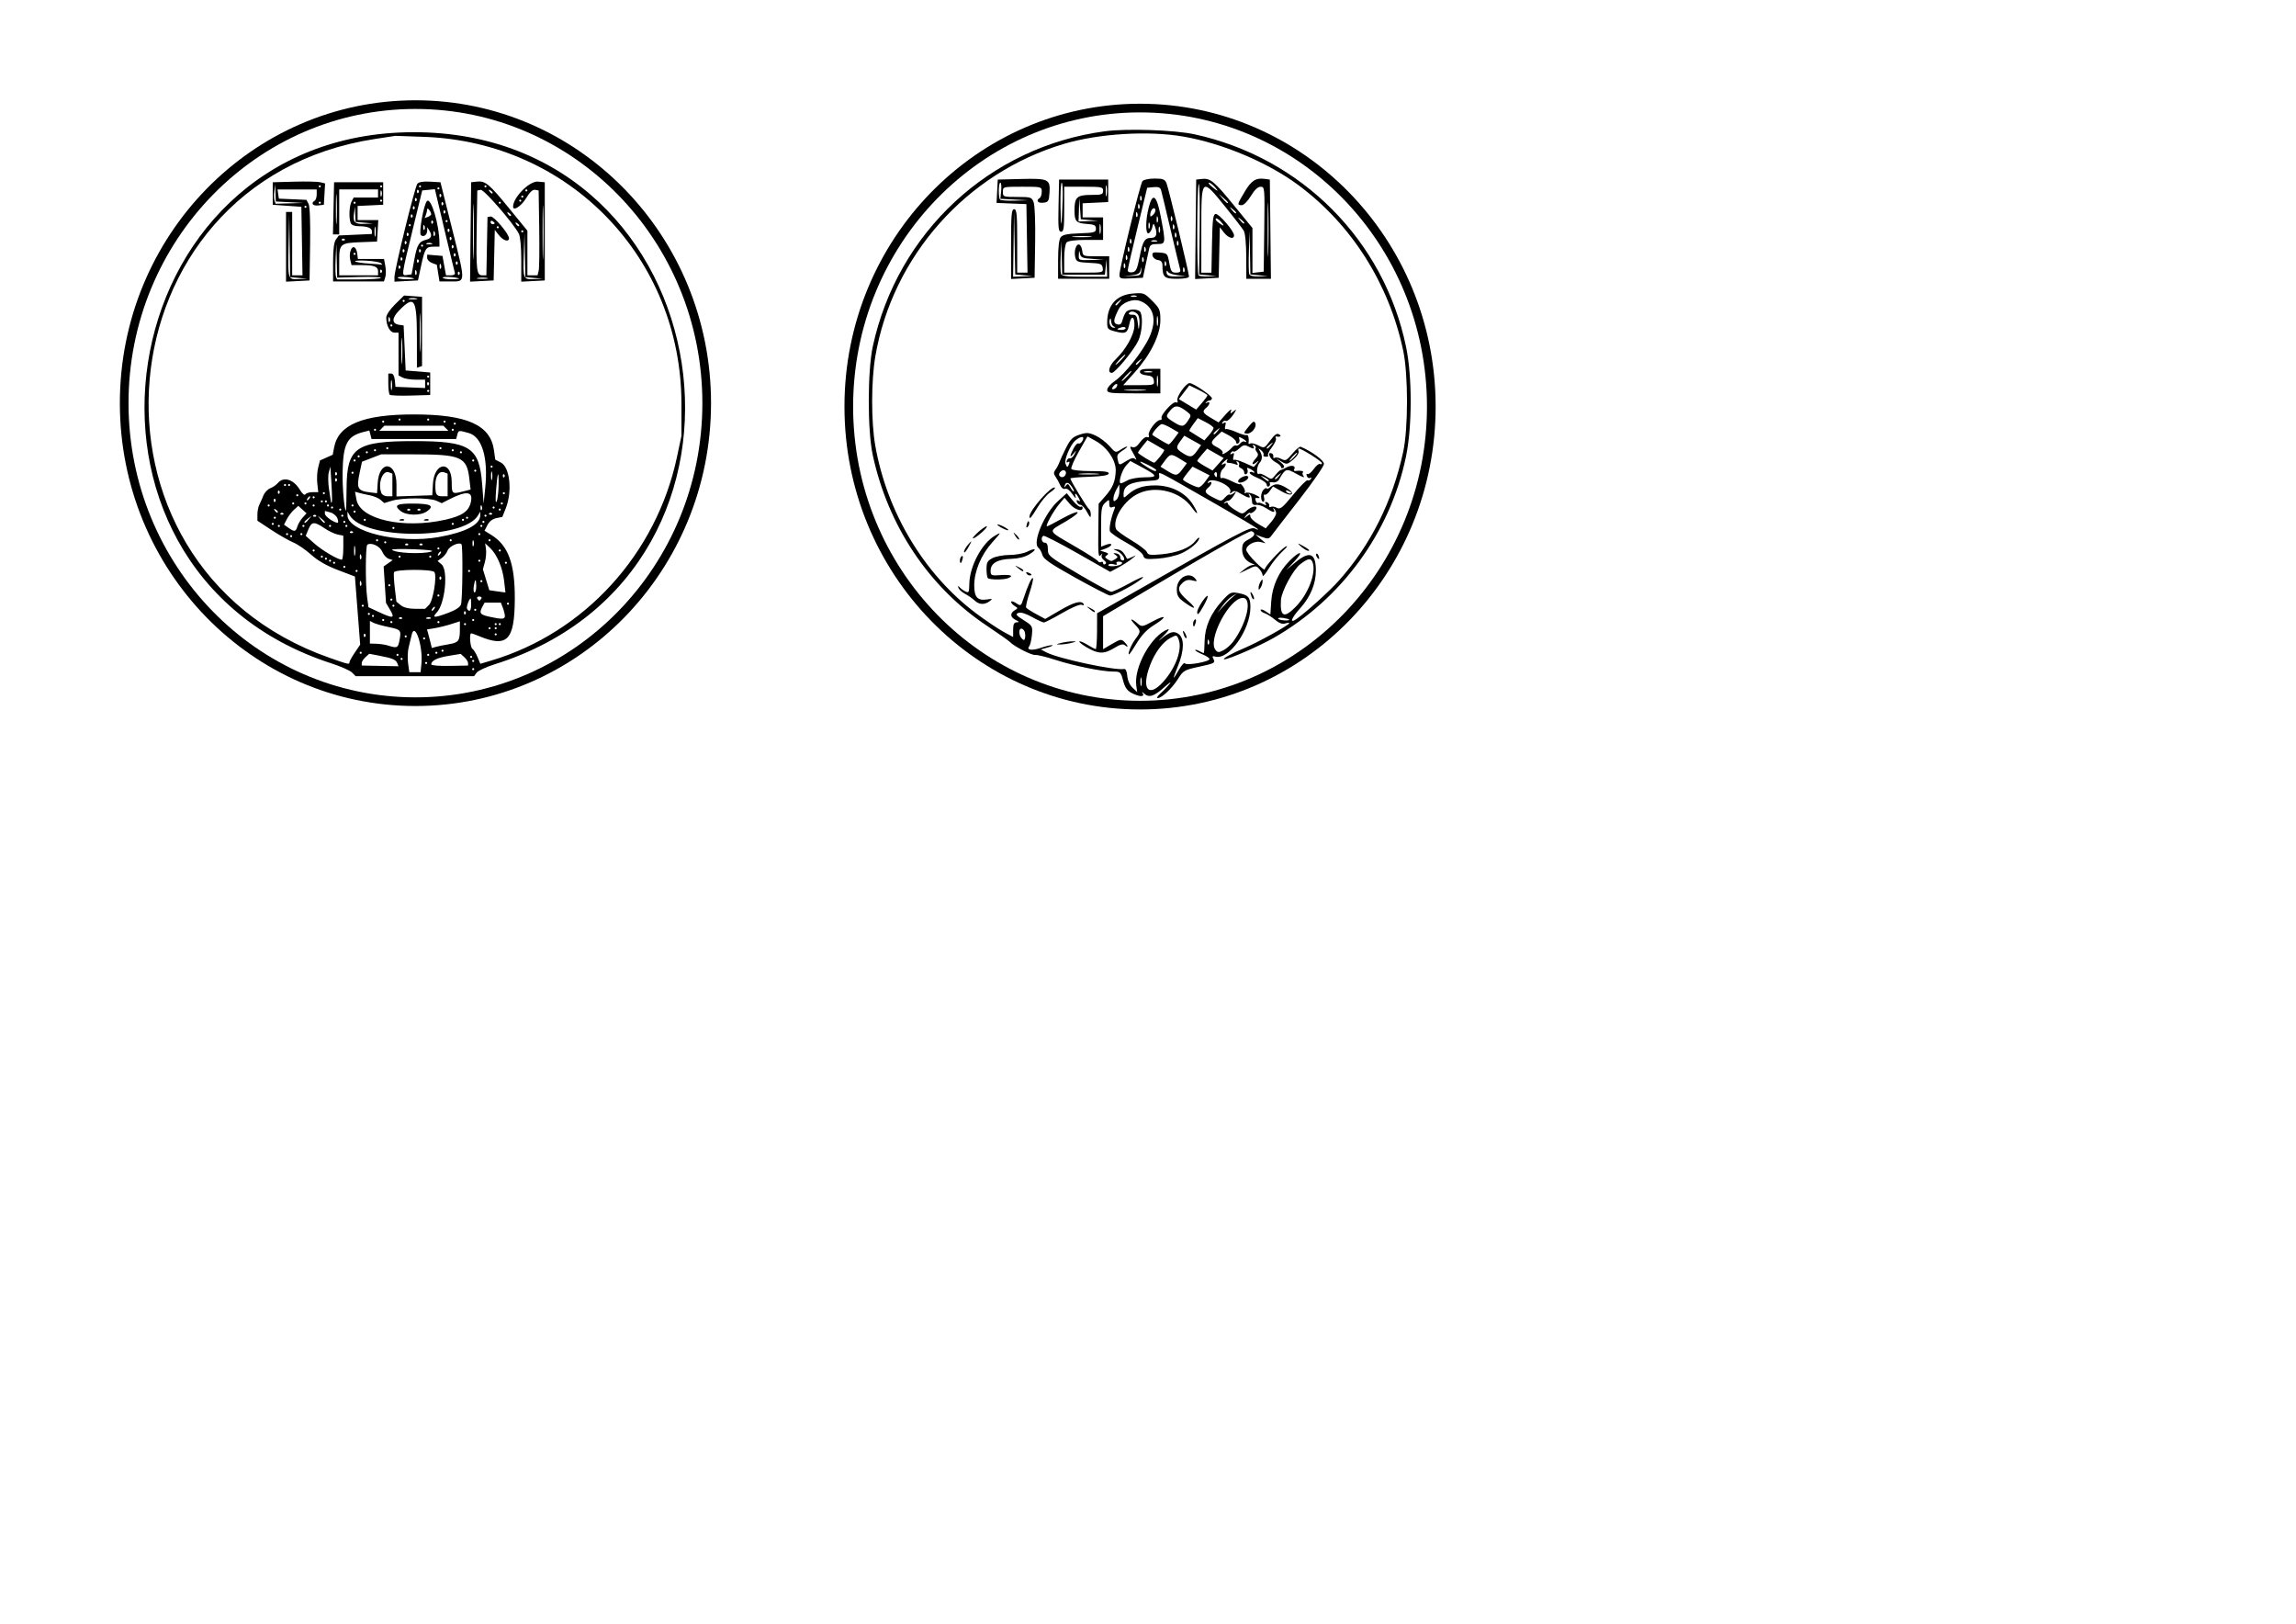 <?xml version="1.0" encoding="UTF-8" standalone="no"?>
<!-- Created with Inkscape (http://www.inkscape.org/) -->

<svg
   width="297mm"
   height="210mm"
   viewBox="0 0 297 210"
   version="1.1"
   id="svg1"
   xml:space="preserve"
   inkscape:version="1.3.2 (091e20e, 2023-11-25, custom)"
   sodipodi:docname="batches.svg"
   xmlns:inkscape="http://www.inkscape.org/namespaces/inkscape"
   xmlns:sodipodi="http://sodipodi.sourceforge.net/DTD/sodipodi-0.dtd"
   xmlns="http://www.w3.org/2000/svg"
   xmlns:svg="http://www.w3.org/2000/svg"><sodipodi:namedview
     id="namedview1"
     pagecolor="#ffffff"
     bordercolor="#000000"
     borderopacity="0.25"
     inkscape:showpageshadow="2"
     inkscape:pageopacity="0.0"
     inkscape:pagecheckerboard="0"
     inkscape:deskcolor="#d1d1d1"
     inkscape:document-units="mm"
     inkscape:zoom="1.0771772"
     inkscape:cx="373.66183"
     inkscape:cy="233.48062"
     inkscape:window-width="1920"
     inkscape:window-height="1111"
     inkscape:window-x="-9"
     inkscape:window-y="-9"
     inkscape:window-maximized="1"
     inkscape:current-layer="layer1" /><defs
     id="defs1" /><g
     inkscape:label="Capa 1"
     inkscape:groupmode="layer"
     id="layer1"><path
       style="fill:#000000"
       d="M 45.535,86.98 C 45.279,86.721 44.08,86.189 42.872,85.799 5.127,73.612 13.802,17.193 53.435,17.099 93.643,17.003 102.365,73.886 63.987,85.915 c -1.091,0.342 -2.137,0.828 -2.324,1.079 l -0.34,0.457 h -7.661 -7.661 z m 8.979,-1.163 c 0.218,-2.283 -0.868,-5.47 -1.263,-3.707 -0.09,0.4 -0.266,1.132 -0.391,1.627 -0.126,0.495 -0.157,1.417 -0.071,2.051 l 0.158,1.151 h 0.73 0.73 z m 6.828,0.725 c 0,-0.073 -0.06,-0.132 -0.132,-0.132 -0.073,0 -0.132,0.06 -0.132,0.132 0,0.073 0.06,0.132 0.132,0.132 0.073,0 0.132,-0.06 0.132,-0.132 z M 51.396,85.783 c -0.18,-0.468 -0.62,-0.653 -2.335,-0.98 l -1.3,-0.248 -0.485,0.439 c -0.267,0.242 -0.485,0.584 -0.485,0.76 v 0.321 l 2.378,0.048 2.378,0.048 z m 9.152,-0.028 c 0,-0.177 -0.215,-0.516 -0.478,-0.753 l -0.478,-0.432 -1.534,0.25 c -1.504,0.245 -2.273,0.619 -2.273,1.108 0,0.136 1.058,0.224 2.381,0.197 l 2.381,-0.048 z m -15.346,-0.102 c 0,-0.125 0.313,-0.688 0.695,-1.252 l 0.695,-1.024 -0.341,-4.408 -0.341,-4.408 -2.185,-0.83 c -1.471,-0.559 -2.605,-1.207 -3.47,-1.985 -0.707,-0.636 -1.748,-1.349 -2.313,-1.585 -0.565,-0.236 -1.842,-0.966 -2.836,-1.621 l -1.809,-1.192 v -0.792 c 0,-0.435 0.106,-0.998 0.236,-1.251 0.13,-0.253 0.367,-0.789 0.526,-1.192 0.159,-0.403 0.564,-0.837 0.899,-0.965 0.335,-0.127 0.768,-0.423 0.962,-0.656 0.748,-0.901 2.042,-0.516 2.871,0.854 0.314,0.519 0.606,0.764 0.71,0.595 0.097,-0.158 0.513,-0.287 0.923,-0.287 h 0.746 l -0.126,-1.124 c -0.069,-0.618 -0.02,-1.541 0.11,-2.051 l 0.236,-0.926 0.826,-0.369 0.826,-0.369 0.177,-0.945 c 0.555,-2.957 3.727,-4.27 10.318,-4.27 6.876,0 9.911,1.359 10.361,4.638 l 0.166,1.208 0.724,0.374 c 1.178,0.609 1.506,3.749 0.622,5.958 l -0.431,1.077 -0.771,0.154 c -0.483,0.097 -0.914,0.43 -1.153,0.893 l -0.382,0.739 0.886,0.548 c 2.195,1.357 3.057,3.712 3.033,8.287 -0.029,5.351 -0.971,6.322 -4.644,4.789 -0.468,-0.195 -0.915,-0.355 -0.992,-0.355 -0.274,0 -0.136,1.824 0.151,2.001 0.16,0.099 0.457,0.576 0.659,1.06 l 0.368,0.88 1.391,-0.413 C 75.604,81.853 84.901,71.666 87.573,59.088 l 0.575,-2.708 0.002,-4.101 C 88.162,33.408 73.682,18.368 54.859,17.7 L 51.155,17.569 48.49,17.976 c -35.731,5.469 -40.025,55.153 -5.801,67.124 2.405,0.841 2.514,0.865 2.514,0.553 z m 5.212,-34.6 c -0.102,-0.102 -0.185,-0.761 -0.185,-1.464 v -1.279 h 0.38 c 0.235,0 0.412,0.327 0.463,0.86 l 0.083,0.86 1.918,0.078 1.918,0.078 v -0.541 -0.541 h -1.208 c -0.664,0 -1.438,-0.123 -1.72,-0.274 L 51.552,48.556 V 45.787 43.019 H 51.016 c -0.567,0 -1.052,-0.897 -1.052,-1.947 0,-0.346 0.476,-1.056 1.152,-1.72 l 1.152,-1.131 1.163,0.083 1.163,0.083 v 4.476 4.476 l -0.331,0.11 -0.331,0.11 -0.004,-3.925 c -0.005,-5.042 -0.325,-5.513 -2.336,-3.438 -0.933,0.963 -0.915,1.676 0.047,1.813 l 0.573,0.082 0.132,2.91 0.132,2.91 1.587,0.132 1.587,0.132 v 1.455 1.455 l -2.527,0.075 c -1.39,0.041 -2.61,-0.008 -2.712,-0.11 z m 0.266,-1.748 c -0.063,-0.329 -0.117,-0.122 -0.12,0.46 -0.003,0.582 0.049,0.851 0.115,0.598 0.066,-0.253 0.069,-0.729 0.005,-1.058 z m 4.84,1.254 c 0,-0.073 -0.06,-0.132 -0.132,-0.132 -0.073,0 -0.132,0.06 -0.132,0.132 0,0.073 0.06,0.132 0.132,0.132 0.073,0 0.132,-0.06 0.132,-0.132 z m -0.088,-1.102 c -0.097,-0.097 -0.176,-0.018 -0.176,0.176 0,0.194 0.079,0.273 0.176,0.176 0.097,-0.097 0.097,-0.256 0,-0.353 z m 0.088,-0.75 c 0,-0.073 -0.06,-0.132 -0.132,-0.132 -0.073,0 -0.132,0.06 -0.132,0.132 0,0.073 0.06,0.132 0.132,0.132 0.073,0 0.132,-0.06 0.132,-0.132 z M 52.011,44.011 c -0.053,-0.764 -0.097,-0.139 -0.097,1.389 0,1.528 0.044,2.153 0.097,1.389 0.053,-0.764 0.053,-2.014 0,-2.778 z m 2.383,-3.043 c -0.05,-1.128 -0.09,-0.205 -0.09,2.051 0,2.256 0.041,3.178 0.09,2.051 0.05,-1.128 0.05,-2.973 0,-4.101 z m -3.636,1.124 c 0,-0.073 -0.06,-0.132 -0.132,-0.132 -0.073,0 -0.132,0.06 -0.132,0.132 0,0.073 0.06,0.132 0.132,0.132 0.073,0 0.132,-0.06 0.132,-0.132 z M 50.41,41.117 c -0.084,-0.211 -0.147,-0.148 -0.16,0.16 -0.011,0.279 0.051,0.435 0.139,0.347 0.088,-0.088 0.097,-0.316 0.021,-0.507 z m 1.936,-2.199 c 0,-0.073 -0.06,-0.132 -0.132,-0.132 -0.073,0 -0.132,0.06 -0.132,0.132 0,0.073 0.06,0.132 0.132,0.132 0.073,0 0.132,-0.06 0.132,-0.132 z m 1.521,-0.315 c -0.255,-0.067 -0.671,-0.067 -0.926,0 -0.255,0.067 -0.046,0.121 0.463,0.121 0.509,0 0.718,-0.054 0.463,-0.121 z M 37,31.919 v -4.511 h 0.397 0.397 v 4.101 4.101 h 0.668 0.668 l -0.073,-4.432 -0.073,-4.432 -1.852,-0.132 -1.852,-0.132 v -1.455 -1.455 l 2.778,-0.077 c 1.528,-0.042 3.052,-0.009 3.387,0.075 l 0.609,0.152 -0.08,1.381 -0.08,1.381 -0.728,0.084 c -0.711,0.082 -0.99,-0.287 -0.463,-0.613 0.146,-0.09 0.265,-0.454 0.265,-0.809 v -0.646 h -2.532 -2.532 l 0.085,0.595 0.085,0.595 1.783,0.078 1.783,0.078 0.274,0.511 c 0.167,0.313 0.246,2.337 0.201,5.213 l -0.072,4.702 -1.521,0.079 -1.521,0.079 z m 1.654,4.026 -1.124,-0.101 -0.058,-4.02 -0.058,-4.02 -0.082,3.824 c -0.098,4.609 -0.124,4.523 1.314,4.464 l 1.133,-0.046 z m 0.992,-9.199 c 0,-0.073 -0.06,-0.132 -0.132,-0.132 -0.073,0 -0.132,0.06 -0.132,0.132 0,0.073 0.06,0.132 0.132,0.132 0.073,0 0.132,-0.06 0.132,-0.132 z m -2.183,-0.593 -1.786,-0.093 -0.042,-1.112 -0.042,-1.112 -0.109,0.885 c -0.06,0.487 -0.044,1.052 0.034,1.257 l 0.143,0.372 1.794,-0.052 1.794,-0.052 z m 4.035,0.064 c 0,-0.073 -0.06,-0.132 -0.132,-0.132 -0.073,0 -0.132,0.06 -0.132,0.132 0,0.073 0.06,0.132 0.132,0.132 0.073,0 0.132,-0.06 0.132,-0.132 z m 0,-2.117 c 0,-0.073 -0.06,-0.132 -0.132,-0.132 -0.073,0 -0.132,0.06 -0.132,0.132 0,0.073 0.06,0.132 0.132,0.132 0.073,0 0.132,-0.06 0.132,-0.132 z m 1.587,9.84 c 0,-1.703 0.115,-2.621 0.373,-2.974 l 0.373,-0.511 2.14,-0.097 2.14,-0.097 v -0.341 c 0,-0.432 -0.595,-0.662 -1.713,-0.662 -0.555,0 -0.935,-0.153 -1.037,-0.419 -0.252,-0.656 -0.188,-2.21 0.113,-2.774 l 0.274,-0.512 h 1.578 1.578 V 25.027 24.498 H 46.392 43.879 v 2.91 2.91 h -0.405 -0.405 l 0.074,-3.373 0.074,-3.373 h 3.175 3.175 v 1.455 1.455 l -1.654,0.079 -1.654,0.079 v 0.913 0.913 h 1.337 1.337 l -0.08,1.389 -0.08,1.389 -2.104,0.078 c -2.666,0.099 -2.791,0.21 -2.791,2.468 v 1.82 h 2.514 2.514 V 35.109 c 0,-0.631 -0.497,-0.822 -2.133,-0.822 H 45.476 L 45.315,33.645 c -0.203,-0.809 0.097,-1.8 0.504,-1.667 0.17,0.056 0.346,0.419 0.392,0.808 l 0.084,0.707 h 1.69 1.69 l 0.169,0.903 c 0.093,0.497 0.091,1.152 -0.006,1.455 l -0.175,0.552 h -3.289 -3.289 z m 6.178,2 c 0.068,-0.109 -1.175,-0.161 -2.763,-0.116 l -2.886,0.083 -0.053,-2.199 -0.053,-2.199 -0.092,1.96 c -0.051,1.078 -0.031,2.12 0.044,2.315 l 0.136,0.355 h 2.771 c 1.524,0 2.826,-0.089 2.894,-0.198 z m 0.084,-1.036 c -0.097,-0.097 -0.176,-0.018 -0.176,0.176 0,0.194 0.079,0.273 0.176,0.176 0.097,-0.097 0.097,-0.256 0,-0.353 z m -0.057,-0.86 c -0.138,-0.133 -0.99,-0.282 -1.893,-0.331 -0.903,-0.049 -1.558,-0.006 -1.455,0.095 0.102,0.101 0.901,0.227 1.774,0.281 0.873,0.053 1.641,0.119 1.707,0.147 0.065,0.028 0.006,-0.059 -0.132,-0.192 z m -3.294,-1.213 c 0,-0.073 -0.06,-0.132 -0.132,-0.132 -0.073,0 -0.132,0.06 -0.132,0.132 0,0.073 0.06,0.132 0.132,0.132 0.073,0 0.132,-0.06 0.132,-0.132 z m -1.411,-1.896 c -0.097,-0.097 -0.256,-0.097 -0.353,0 -0.097,0.097 -0.018,0.176 0.176,0.176 0.194,0 0.273,-0.079 0.176,-0.176 z m 3.979,-1.474 c -0.063,-0.329 -0.117,-0.122 -0.12,0.46 -0.003,0.582 0.049,0.851 0.115,0.598 0.066,-0.253 0.069,-0.729 0.005,-1.058 z m -5.018,-3.961 c -0.052,-0.915 -0.095,-0.235 -0.095,1.511 -5.23e-4,1.746 0.042,2.495 0.094,1.664 0.052,-0.831 0.053,-2.26 9.52e-4,-3.175 z m 3.574,3.302 -1.124,-0.101 -0.04,-0.977 -0.04,-0.977 -0.112,0.75 c -0.185,1.236 0.056,1.504 1.308,1.453 l 1.133,-0.046 z m -1.124,-2.584 c 0,-0.073 -0.06,-0.132 -0.132,-0.132 -0.073,0 -0.132,0.06 -0.132,0.132 0,0.073 0.06,0.132 0.132,0.132 0.073,0 0.132,-0.06 0.132,-0.132 z m 3.44,-0.265 c 0,-0.073 -0.06,-0.132 -0.132,-0.132 -0.073,0 -0.132,0.06 -0.132,0.132 0,0.073 0.06,0.132 0.132,0.132 0.073,0 0.132,-0.06 0.132,-0.132 z m -0.089,-1.257 c -0.073,-0.182 -0.133,-0.033 -0.133,0.331 0,0.364 0.06,0.513 0.133,0.331 0.073,-0.182 0.073,-0.48 0,-0.661 z m 0.089,-0.595 c 0,-0.073 -0.06,-0.132 -0.132,-0.132 -0.073,0 -0.132,0.06 -0.132,0.132 0,0.073 0.06,0.132 0.132,0.132 0.073,0 0.132,-0.06 0.132,-0.132 z m 1.587,11.741 c 0,-0.937 2.637,-11.677 2.964,-12.071 0.195,-0.235 0.753,-0.33 1.642,-0.278 l 1.346,0.078 1.523,6.085 c 1.75,6.991 1.757,6.747 -0.189,6.747 H 56.85 L 56.677,35.325 56.505,34.246 55.88,34.009 c -0.343,-0.131 -0.624,-0.426 -0.624,-0.657 v -0.419 l 0.991,0.082 0.991,0.082 0.228,1.257 0.228,1.257 h 0.625 c 0.38,0 0.583,-0.13 0.519,-0.331 -0.058,-0.182 -0.663,-2.689 -1.344,-5.571 l -1.238,-5.24 -0.819,0.081 -0.819,0.081 -1.256,5.159 c -1.473,6.052 -1.453,5.883 -0.7,5.773 l 0.581,-0.085 0.333,-1.81 c 0.371,-2.017 0.612,-2.429 1.559,-2.667 0.687,-0.172 0.809,-0.556 0.386,-1.212 l -0.256,-0.397 -0.004,0.447 c -0.005,0.55 -0.494,0.888 -0.818,0.564 -0.291,-0.291 0.371,-3.981 0.789,-4.399 0.531,-0.531 1.616,3.125 1.614,5.438 l -5.39e-4,0.463 h -0.778 c -0.971,0 -1.112,0.22 -1.603,2.514 l -0.397,1.852 -1.521,0.079 -1.521,0.079 z m 2.514,0.163 c -0.605,-0.211 -2.202,-0.269 -2.082,-0.075 0.071,0.115 0.628,0.2 1.238,0.188 0.61,-0.011 0.99,-0.062 0.844,-0.113 z m 5.821,0 c -0.605,-0.211 -2.202,-0.269 -2.082,-0.075 0.071,0.115 0.628,0.2 1.238,0.188 0.61,-0.011 0.99,-0.062 0.844,-0.113 z m -5.508,-0.974 c -0.084,-0.211 -0.147,-0.148 -0.16,0.16 -0.011,0.279 0.051,0.435 0.139,0.347 0.088,-0.088 0.097,-0.316 0.021,-0.507 z m 5.552,0.138 c -0.097,-0.097 -0.176,-0.018 -0.176,0.176 0,0.194 0.079,0.273 0.176,0.176 0.097,-0.097 0.097,-0.256 0,-0.353 z m -7.673,-0.794 c -0.097,-0.097 -0.176,-0.018 -0.176,0.176 0,0.194 0.079,0.273 0.176,0.176 0.097,-0.097 0.097,-0.256 0,-0.353 z m 5.296,-0.138 c -0.084,-0.211 -0.147,-0.148 -0.16,0.16 -0.011,0.279 0.051,0.435 0.139,0.347 0.088,-0.088 0.097,-0.316 0.021,-0.507 z m 2.112,-0.391 c -0.097,-0.097 -0.176,-0.018 -0.176,0.176 0,0.194 0.079,0.273 0.176,0.176 0.097,-0.097 0.097,-0.256 0,-0.353 z m -5.027,-0.265 c -0.097,-0.097 -0.176,-0.018 -0.176,0.176 0,0.194 0.079,0.273 0.176,0.176 0.097,-0.097 0.097,-0.256 0,-0.353 z m -2.117,-0.265 c -0.097,-0.097 -0.176,-0.018 -0.176,0.176 0,0.194 0.079,0.273 0.176,0.176 0.097,-0.097 0.097,-0.256 0,-0.353 z m 6.879,-0.529 c -0.097,-0.097 -0.176,-0.018 -0.176,0.176 0,0.194 0.079,0.273 0.176,0.176 0.097,-0.097 0.097,-0.256 0,-0.353 z M 52.257,32.259 c -0.097,-0.097 -0.176,-0.018 -0.176,0.176 0,0.194 0.079,0.273 0.176,0.176 0.097,-0.097 0.097,-0.256 0,-0.353 z m 2.117,0 c -0.097,-0.097 -0.176,-0.018 -0.176,0.176 0,0.194 0.079,0.273 0.176,0.176 0.097,-0.097 0.097,-0.256 0,-0.353 z m 4.233,-0.529 c -0.097,-0.097 -0.176,-0.018 -0.176,0.176 0,0.194 0.079,0.273 0.176,0.176 0.097,-0.097 0.097,-0.256 0,-0.353 z m -3.881,0.044 c 0,-0.073 -0.06,-0.132 -0.132,-0.132 -0.073,0 -0.132,0.06 -0.132,0.132 0,0.073 0.06,0.132 0.132,0.132 0.073,0 0.132,-0.06 0.132,-0.132 z M 52.522,31.2 c -0.097,-0.097 -0.176,-0.018 -0.176,0.176 0,0.194 0.079,0.273 0.176,0.176 0.097,-0.097 0.097,-0.256 0,-0.353 z m 3.329,0.266 c -0.182,-0.073 -0.48,-0.073 -0.661,0 -0.182,0.073 -0.033,0.133 0.331,0.133 0.364,0 0.513,-0.06 0.331,-0.133 z m 2.491,-0.795 c -0.097,-0.097 -0.176,-0.018 -0.176,0.176 0,0.194 0.079,0.273 0.176,0.176 0.097,-0.097 0.097,-0.256 0,-0.353 z m -5.556,-0.529 c -0.097,-0.097 -0.176,-0.018 -0.176,0.176 0,0.194 0.079,0.273 0.176,0.176 0.097,-0.097 0.097,-0.256 0,-0.353 z m 3.444,-0.138 c -0.084,-0.211 -0.147,-0.148 -0.16,0.16 -0.011,0.279 0.051,0.435 0.139,0.347 0.088,-0.088 0.097,-0.316 0.021,-0.507 z m 1.848,-0.391 c -0.097,-0.097 -0.176,-0.018 -0.176,0.176 0,0.194 0.079,0.273 0.176,0.176 0.097,-0.097 0.097,-0.256 0,-0.353 z m -3.171,-0.402 c -0.084,-0.211 -0.147,-0.148 -0.16,0.16 -0.011,0.279 0.051,0.435 0.139,0.347 0.088,-0.088 0.097,-0.316 0.021,-0.507 z m -1.768,-0.083 c 0,-0.073 -0.06,-0.132 -0.132,-0.132 -0.073,0 -0.132,0.06 -0.132,0.132 0,0.073 0.06,0.132 0.132,0.132 0.073,0 0.132,-0.06 0.132,-0.132 z m 2.822,-0.573 c -0.097,-0.097 -0.176,-0.018 -0.176,0.176 0,0.194 0.079,0.273 0.176,0.176 0.097,-0.097 0.097,-0.256 0,-0.353 z m 1.94,0.044 c 0,-0.073 -0.06,-0.132 -0.132,-0.132 -0.073,0 -0.132,0.06 -0.132,0.132 0,0.073 0.06,0.132 0.132,0.132 0.073,0 0.132,-0.06 0.132,-0.132 z m -4.586,-0.838 c -0.097,-0.097 -0.176,-0.018 -0.176,0.176 0,0.194 0.079,0.273 0.176,0.176 0.097,-0.097 0.097,-0.256 0,-0.353 z m 2.465,-0.05 c -0.008,-0.326 -0.517,-0.966 -0.521,-0.655 -0.002,0.17 -0.077,0.499 -0.166,0.731 l -0.162,0.422 0.426,-0.164 c 0.234,-0.09 0.425,-0.24 0.422,-0.334 z m 1.768,-0.479 c -0.097,-0.097 -0.176,-0.018 -0.176,0.176 0,0.194 0.079,0.273 0.176,0.176 0.097,-0.097 0.097,-0.256 0,-0.353 z m -3.969,-0.529 c -0.097,-0.097 -0.176,-0.018 -0.176,0.176 0,0.194 0.079,0.273 0.176,0.176 0.097,-0.097 0.097,-0.256 0,-0.353 z m 3.704,-0.529 c -0.097,-0.097 -0.176,-0.018 -0.176,0.176 0,0.194 0.079,0.273 0.176,0.176 0.097,-0.097 0.097,-0.256 0,-0.353 z M 53.845,25.644 c -0.097,-0.097 -0.176,-0.018 -0.176,0.176 0,0.194 0.079,0.273 0.176,0.176 0.097,-0.097 0.097,-0.256 0,-0.353 z m 3.175,-0.529 c -0.097,-0.097 -0.176,-0.018 -0.176,0.176 0,0.194 0.079,0.273 0.176,0.176 0.097,-0.097 0.097,-0.256 0,-0.353 z m -2.91,-0.529 c -0.097,-0.097 -0.176,-0.018 -0.176,0.176 0,0.194 0.079,0.273 0.176,0.176 0.097,-0.097 0.097,-0.256 0,-0.353 z m 2.734,-0.22 c 0,-0.073 -0.06,-0.132 -0.132,-0.132 -0.073,0 -0.132,0.06 -0.132,0.132 0,0.073 0.06,0.132 0.132,0.132 0.073,0 0.132,-0.06 0.132,-0.132 z m -2.381,-0.265 c 0,-0.073 -0.06,-0.132 -0.132,-0.132 -0.073,0 -0.132,0.06 -0.132,0.132 0,0.073 0.06,0.132 0.132,0.132 0.073,0 0.132,-0.06 0.132,-0.132 z m 6.411,5.9 0.071,-6.429 0.715,-0.082 c 1.11,-0.128 1.596,0.27 4.165,3.414 l 2.397,2.933 v 2.887 2.887 h 0.656 0.656 l 0.146,-0.595 c 0.081,-0.327 0.113,-2.796 0.071,-5.487 l -0.075,-4.891 -0.458,-0.088 c -0.309,-0.059 -0.696,0.305 -1.189,1.121 -0.606,1.003 -1.66,1.675 -1.66,1.058 0,-1.201 2.128,-3.345 3.216,-3.241 l 0.885,0.085 v 6.35 6.35 l -1.521,0.079 -1.521,0.079 v -2.809 c 0,-1.626 -0.129,-3.052 -0.307,-3.387 -0.763,-1.435 -4.528,-5.762 -4.943,-5.682 l -0.438,0.084 -0.075,4.891 c -0.084,5.485 -0.012,6.082 0.734,6.082 h 0.517 l 0.073,-3.767 0.073,-3.767 0.403,-0.077 c 0.409,-0.078 2.375,2.25 2.375,2.811 0,0.539 -0.742,0.319 -1.295,-0.385 l -0.54,-0.687 -0.074,3.266 -0.074,3.266 -1.526,0.079 -1.526,0.079 z m 2.121,5.951 c -0.327,-0.063 -0.863,-0.063 -1.191,0 -0.327,0.063 -0.06,0.115 0.595,0.115 0.655,0 0.923,-0.052 0.595,-0.115 z m 6.085,-0.007 -1.124,-0.101 -0.055,-2.829 -0.055,-2.829 -0.087,2.627 c -0.109,3.293 -0.092,3.337 1.314,3.28 l 1.133,-0.046 z m -7.806,-8.854 c -0.046,-1.645 -0.085,-0.372 -0.085,2.83 -2e-4,3.201 0.038,4.548 0.085,2.991 0.047,-1.556 0.047,-4.176 3.64e-4,-5.821 z m 8.996,0.118 c -0.047,-1.564 -0.085,-0.284 -0.085,2.844 0,3.129 0.038,4.409 0.085,2.844 0.047,-1.564 0.047,-4.124 0,-5.689 z m -2.579,2.712 c 0,-0.073 -0.06,-0.132 -0.132,-0.132 -0.073,0 -0.132,0.06 -0.132,0.132 0,0.073 0.06,0.132 0.132,0.132 0.073,0 0.132,-0.06 0.132,-0.132 z m -3.175,-0.529 c 0,-0.073 -0.06,-0.132 -0.132,-0.132 -0.073,0 -0.132,0.06 -0.132,0.132 0,0.073 0.06,0.132 0.132,0.132 0.073,0 0.132,-0.06 0.132,-0.132 z m 2.646,-0.249 c 0,-0.064 -0.137,-0.202 -0.305,-0.305 -0.189,-0.117 -0.234,-0.073 -0.117,0.117 0.189,0.305 0.422,0.409 0.422,0.189 z m -3.175,-0.265 c 0,-0.064 -0.119,-0.19 -0.265,-0.28 -0.146,-0.09 -0.265,-0.037 -0.265,0.117 0,0.154 0.119,0.28 0.265,0.28 0.146,0 0.265,-0.052 0.265,-0.117 z m 2.117,-1.058 c 0,-0.064 -0.137,-0.202 -0.305,-0.305 -0.189,-0.117 -0.234,-0.073 -0.117,0.117 0.189,0.305 0.422,0.409 0.422,0.189 z m -1.323,-1.603 c 0,-0.073 -0.06,-0.132 -0.132,-0.132 -0.073,0 -0.132,0.06 -0.132,0.132 0,0.073 0.06,0.132 0.132,0.132 0.073,0 0.132,-0.06 0.132,-0.132 z m 2.646,-0.265 c 0,-0.073 -0.06,-0.132 -0.132,-0.132 -0.073,0 -0.132,0.06 -0.132,0.132 0,0.073 0.06,0.132 0.132,0.132 0.073,0 0.132,-0.06 0.132,-0.132 z m 0.265,-0.529 c 0,-0.073 -0.06,-0.132 -0.132,-0.132 -0.073,0 -0.132,0.06 -0.132,0.132 0,0.073 0.06,0.132 0.132,0.132 0.073,0 0.132,-0.06 0.132,-0.132 z m -3.969,-0.514 c 0,-0.064 -0.137,-0.202 -0.305,-0.305 -0.189,-0.117 -0.234,-0.073 -0.117,0.117 0.189,0.305 0.422,0.409 0.422,0.189 z m 4.498,-0.28 c 0,-0.073 -0.06,-0.132 -0.132,-0.132 -0.073,0 -0.132,0.06 -0.132,0.132 0,0.073 0.06,0.132 0.132,0.132 0.073,0 0.132,-0.06 0.132,-0.132 z m -5.292,-0.529 c 0,-0.073 -0.06,-0.132 -0.132,-0.132 -0.073,0 -0.132,0.06 -0.132,0.132 0,0.073 0.06,0.132 0.132,0.132 0.073,0 0.132,-0.06 0.132,-0.132 z m -7.673,61.648 c 0,-0.073 -0.06,-0.132 -0.132,-0.132 -0.073,0 -0.132,0.06 -0.132,0.132 0,0.073 0.06,0.132 0.132,0.132 0.073,0 0.132,-0.06 0.132,-0.132 z m 6.085,-0.265 c 0,-0.073 -0.06,-0.132 -0.132,-0.132 -0.073,0 -0.132,0.06 -0.132,0.132 0,0.073 0.06,0.132 0.132,0.132 0.073,0 0.132,-0.06 0.132,-0.132 z M 52.081,85.22 c 0,-0.073 -0.06,-0.132 -0.132,-0.132 -0.073,0 -0.132,0.06 -0.132,0.132 0,0.073 0.06,0.132 0.132,0.132 0.073,0 0.132,-0.06 0.132,-0.132 z m 8.996,-0.265 c 0,-0.073 -0.06,-0.132 -0.132,-0.132 -0.073,0 -0.132,0.06 -0.132,0.132 0,0.073 0.06,0.132 0.132,0.132 0.073,0 0.132,-0.06 0.132,-0.132 z m -9.525,-0.265 c 0,-0.073 -0.06,-0.132 -0.132,-0.132 -0.073,0 -0.132,0.06 -0.132,0.132 0,0.073 0.06,0.132 0.132,0.132 0.073,0 0.132,-0.06 0.132,-0.132 z m 3.969,0 c 0,-0.073 -0.06,-0.132 -0.132,-0.132 -0.073,0 -0.132,0.06 -0.132,0.132 0,0.073 0.06,0.132 0.132,0.132 0.073,0 0.132,-0.06 0.132,-0.132 z m -8.731,-0.265 c 0,-0.073 -0.06,-0.132 -0.132,-0.132 -0.073,0 -0.132,0.06 -0.132,0.132 0,0.073 0.06,0.132 0.132,0.132 0.073,0 0.132,-0.06 0.132,-0.132 z m 9.79,0 c 0,-0.073 -0.06,-0.132 -0.132,-0.132 -0.073,0 -0.132,0.06 -0.132,0.132 0,0.073 0.06,0.132 0.132,0.132 0.073,0 0.132,-0.06 0.132,-0.132 z m 0.794,-0.265 c 0,-0.073 -0.06,-0.132 -0.132,-0.132 -0.073,0 -0.132,0.06 -0.132,0.132 0,0.073 0.06,0.132 0.132,0.132 0.073,0 0.132,-0.06 0.132,-0.132 z m -5.722,-1.224 c 0.286,-1.43 0.232,-1.503 -1.356,-1.83 -0.837,-0.172 -1.73,-0.423 -1.984,-0.557 l -0.463,-0.244 v 1.465 1.465 l 0.86,0.026 c 0.473,0.015 1.158,0.122 1.521,0.238 1.105,0.354 1.25,0.296 1.422,-0.562 z m 6.383,0.39 c 1.275,-0.208 1.446,-0.427 1.451,-1.862 l 0.004,-1.108 -1.124,0.36 c -0.618,0.198 -1.577,0.436 -2.13,0.528 l -1.005,0.167 0.133,0.449 c 0.073,0.247 0.214,0.786 0.312,1.198 l 0.179,0.75 0.561,-0.154 c 0.309,-0.085 1.037,-0.232 1.619,-0.327 z m -3.043,-0.753 c 0,-0.073 -0.06,-0.132 -0.132,-0.132 -0.073,0 -0.132,0.06 -0.132,0.132 0,0.073 0.06,0.132 0.132,0.132 0.073,0 0.132,-0.06 0.132,-0.132 z m -7.761,-0.573 c -0.097,-0.097 -0.176,-0.018 -0.176,0.176 0,0.194 0.079,0.273 0.176,0.176 0.097,-0.097 0.097,-0.256 0,-0.353 z m 5.38,0.309 c 0,-0.073 -0.06,-0.132 -0.132,-0.132 -0.073,0 -0.132,0.06 -0.132,0.132 0,0.073 0.06,0.132 0.132,0.132 0.073,0 0.132,-0.06 0.132,-0.132 z M 64.252,82.045 c 0,-0.073 -0.06,-0.132 -0.132,-0.132 -0.073,0 -0.132,0.06 -0.132,0.132 0,0.073 0.06,0.132 0.132,0.132 0.073,0 0.132,-0.06 0.132,-0.132 z m -0.794,-0.794 c 0,-0.073 -0.06,-0.132 -0.132,-0.132 -0.073,0 -0.132,0.06 -0.132,0.132 0,0.073 0.06,0.132 0.132,0.132 0.073,0 0.132,-0.06 0.132,-0.132 z m 0.794,0 c 0,-0.073 -0.06,-0.132 -0.132,-0.132 -0.073,0 -0.132,0.06 -0.132,0.132 0,0.073 0.06,0.132 0.132,0.132 0.073,0 0.132,-0.06 0.132,-0.132 z m -3.969,-0.529 c 0,-0.073 -0.06,-0.132 -0.132,-0.132 -0.073,0 -0.132,0.06 -0.132,0.132 0,0.073 0.06,0.132 0.132,0.132 0.073,0 0.132,-0.06 0.132,-0.132 z m 3.969,0 c 0,-0.073 -0.06,-0.132 -0.132,-0.132 -0.073,0 -0.132,0.06 -0.132,0.132 0,0.073 0.06,0.132 0.132,0.132 0.073,0 0.132,-0.06 0.132,-0.132 z m 0.529,0 c 0,-0.073 -0.06,-0.132 -0.132,-0.132 -0.073,0 -0.132,0.06 -0.132,0.132 0,0.073 0.06,0.132 0.132,0.132 0.073,0 0.132,-0.06 0.132,-0.132 z M 50.758,80.457 c 0,-0.073 -0.06,-0.132 -0.132,-0.132 -0.073,0 -0.132,0.06 -0.132,0.132 0,0.073 0.06,0.132 0.132,0.132 0.073,0 0.132,-0.06 0.132,-0.132 z m 6.085,0 c 0,-0.073 -0.06,-0.132 -0.132,-0.132 -0.073,0 -0.132,0.06 -0.132,0.132 0,0.073 0.06,0.132 0.132,0.132 0.073,0 0.132,-0.06 0.132,-0.132 z m -7.144,-0.265 c 0,-0.073 -0.06,-0.132 -0.132,-0.132 -0.073,0 -0.132,0.06 -0.132,0.132 0,0.073 0.06,0.132 0.132,0.132 0.073,0 0.132,-0.06 0.132,-0.132 z m 11.642,0 c 0,-0.073 -0.06,-0.132 -0.132,-0.132 -0.073,0 -0.132,0.06 -0.132,0.132 0,0.073 0.06,0.132 0.132,0.132 0.073,0 0.132,-0.06 0.132,-0.132 z m -9.349,-0.309 c -0.097,-0.097 -0.256,-0.097 -0.353,0 -0.097,0.097 -0.018,0.176 0.176,0.176 0.194,0 0.273,-0.079 0.176,-0.176 z m 3.721,0.017 c -0.088,-0.088 -0.316,-0.097 -0.507,-0.021 -0.211,0.084 -0.148,0.147 0.16,0.16 0.279,0.011 0.435,-0.051 0.347,-0.139 z m 9.597,-0.22 c 0,-0.209 -0.116,-0.685 -0.258,-1.058 l -0.258,-0.679 h -1.056 -1.056 l -0.274,0.512 c -0.451,0.843 -0.327,1.033 0.851,1.296 1.642,0.368 2.051,0.353 2.051,-0.071 z m -16.933,-0.017 c 0,-0.073 -0.06,-0.132 -0.132,-0.132 -0.073,0 -0.132,0.06 -0.132,0.132 0,0.073 0.06,0.132 0.132,0.132 0.073,0 0.132,-0.06 0.132,-0.132 z m 2.092,-0.777 -0.536,-0.909 -0.153,-2.358 -0.153,-2.358 0.589,-0.412 0.589,-0.412 -0.524,-0.166 c -0.288,-0.091 -0.665,-0.507 -0.838,-0.924 -0.295,-0.712 -1.397,-1.23 -1.924,-0.904 -0.245,0.151 -0.265,5.101 -0.027,6.833 l 0.172,1.258 1.349,0.628 c 1.857,0.865 2.102,0.818 1.456,-0.276 z m 7.542,0.366 c 0.913,-0.342 1.514,-0.738 1.619,-1.069 0.204,-0.644 0.261,-7.599 0.064,-7.797 -0.318,-0.318 -1.581,0.257 -1.794,0.817 -0.126,0.331 -0.469,0.77 -0.763,0.976 l -0.535,0.374 0.518,0.443 c 0.882,0.756 0.461,5.052 -0.609,6.203 -0.685,0.737 -0.36,0.748 1.5,0.052 z m -10.163,0.146 c 0,-0.073 -0.06,-0.132 -0.132,-0.132 -0.073,0 -0.132,0.06 -0.132,0.132 0,0.073 0.06,0.132 0.132,0.132 0.073,0 0.132,-0.06 0.132,-0.132 z m 12.347,-0.309 c -0.097,-0.097 -0.176,-0.018 -0.176,0.176 0,0.194 0.079,0.273 0.176,0.176 0.097,-0.097 0.097,-0.256 0,-0.353 z m -4.013,-0.353 c 0.09,-0.146 0.104,-0.265 0.031,-0.265 -0.073,0 -0.206,0.119 -0.296,0.265 -0.09,0.146 -0.104,0.265 -0.031,0.265 0.073,0 0.206,-0.119 0.296,-0.265 z m 4.763,-0.529 c 0,-0.437 -0.026,-0.794 -0.057,-0.794 -0.205,0 -0.599,1.118 -0.469,1.328 0.301,0.488 0.526,0.259 0.526,-0.535 z m 0.661,0.661 c 0,-0.073 -0.06,-0.132 -0.132,-0.132 -0.073,0 -0.132,0.06 -0.132,0.132 0,0.073 0.06,0.132 0.132,0.132 0.073,0 0.132,-0.06 0.132,-0.132 z M 55.497,78.232 c 0.527,-0.527 1.045,-3.674 0.698,-4.236 -0.249,-0.402 -5.096,-0.383 -5.23,0.021 -0.056,0.168 -0.009,1.091 0.105,2.051 l 0.207,1.744 0.564,0.463 c 0.367,0.301 1.017,0.463 1.858,0.463 h 1.294 z m -8.443,0.109 c 0,-0.073 -0.06,-0.132 -0.132,-0.132 -0.073,0 -0.132,0.06 -0.132,0.132 0,0.073 0.06,0.132 0.132,0.132 0.073,0 0.132,-0.06 0.132,-0.132 z m 3.969,0 c 0,-0.073 -0.06,-0.132 -0.132,-0.132 -0.073,0 -0.132,0.06 -0.132,0.132 0,0.073 0.06,0.132 0.132,0.132 0.073,0 0.132,-0.06 0.132,-0.132 z m 14.817,-0.265 c 0,-0.073 -0.06,-0.132 -0.132,-0.132 -0.073,0 -0.132,0.06 -0.132,0.132 0,0.073 0.06,0.132 0.132,0.132 0.073,0 0.132,-0.06 0.132,-0.132 z M 50.758,77.547 c 0,-0.073 -0.06,-0.132 -0.132,-0.132 -0.073,0 -0.132,0.06 -0.132,0.132 0,0.073 0.06,0.132 0.132,0.132 0.073,0 0.132,-0.06 0.132,-0.132 z m 11.509,-0.132 c 0.09,-0.146 -0.029,-0.265 -0.265,-0.265 -0.235,0 -0.355,0.119 -0.265,0.265 0.09,0.146 0.209,0.265 0.265,0.265 0.056,0 0.175,-0.119 0.265,-0.265 z m -5.424,-0.397 c 0,-0.073 -0.06,-0.132 -0.132,-0.132 -0.073,0 -0.132,0.06 -0.132,0.132 0,0.073 0.06,0.132 0.132,0.132 0.073,0 0.132,-0.06 0.132,-0.132 z m 4.763,-1.191 c 0,-0.437 -0.046,-0.794 -0.102,-0.794 -0.056,0 -0.155,0.357 -0.219,0.794 -0.064,0.437 -0.018,0.794 0.102,0.794 0.12,0 0.219,-0.357 0.219,-0.794 z m 3.599,-0.728 C 65.004,73.379 64.277,71.693 63.369,70.84 l -0.614,-0.577 0.111,0.756 c 0.061,0.416 -0.004,1.173 -0.145,1.683 l -0.256,0.927 0.414,1.351 0.414,1.351 0.678,0.105 c 0.373,0.058 0.843,0.123 1.045,0.145 l 0.367,0.04 z m -18.499,0.149 c -0.084,-0.211 -0.147,-0.148 -0.16,0.16 -0.011,0.279 0.051,0.435 0.139,0.347 0.088,-0.088 0.097,-0.316 0.021,-0.507 z m 3.788,0.446 c 0,-0.073 -0.06,-0.132 -0.132,-0.132 -0.073,0 -0.132,0.06 -0.132,0.132 0,0.073 0.06,0.132 0.132,0.132 0.073,0 0.132,-0.06 0.132,-0.132 z m 11.906,-0.529 c 0,-0.073 -0.06,-0.132 -0.132,-0.132 -0.073,0 -0.132,0.06 -0.132,0.132 0,0.073 0.06,0.132 0.132,0.132 0.073,0 0.132,-0.06 0.132,-0.132 z M 57.02,74.592 c -0.097,-0.097 -0.176,-0.018 -0.176,0.176 0,0.194 0.079,0.273 0.176,0.176 0.097,-0.097 0.097,-0.256 0,-0.353 z M 46.26,73.842 c 0,-0.073 -0.06,-0.132 -0.132,-0.132 -0.073,0 -0.132,0.06 -0.132,0.132 0,0.073 0.06,0.132 0.132,0.132 0.073,0 0.132,-0.06 0.132,-0.132 z m 14.552,0 c 0,-0.073 -0.06,-0.132 -0.132,-0.132 -0.073,0 -0.132,0.06 -0.132,0.132 0,0.073 0.06,0.132 0.132,0.132 0.073,0 0.132,-0.06 0.132,-0.132 z M 44.673,73.313 c 0,-0.073 -0.06,-0.132 -0.132,-0.132 -0.073,0 -0.132,0.06 -0.132,0.132 0,0.073 0.06,0.132 0.132,0.132 0.073,0 0.132,-0.06 0.132,-0.132 z m -1.323,-0.529 c 0,-0.073 -0.06,-0.132 -0.132,-0.132 -0.073,0 -0.132,0.06 -0.132,0.132 0,0.073 0.06,0.132 0.132,0.132 0.073,0 0.132,-0.06 0.132,-0.132 z m 22.225,0 c 0,-0.073 -0.06,-0.132 -0.132,-0.132 -0.073,0 -0.132,0.06 -0.132,0.132 0,0.073 0.06,0.132 0.132,0.132 0.073,0 0.132,-0.06 0.132,-0.132 z M 42.821,72.52 c 0,-0.073 -0.06,-0.132 -0.132,-0.132 -0.073,0 -0.132,0.06 -0.132,0.132 0,0.073 0.06,0.132 0.132,0.132 0.073,0 0.132,-0.06 0.132,-0.132 z m 19.315,0 c 0,-0.073 -0.06,-0.132 -0.132,-0.132 -0.073,0 -0.132,0.06 -0.132,0.132 0,0.073 0.06,0.132 0.132,0.132 0.073,0 0.132,-0.06 0.132,-0.132 z m -19.844,-0.265 c 0,-0.073 -0.06,-0.132 -0.132,-0.132 -0.073,0 -0.132,0.06 -0.132,0.132 0,0.073 0.06,0.132 0.132,0.132 0.073,0 0.132,-0.06 0.132,-0.132 z m 2.117,-1.422 v -1.554 l -0.728,-0.146 c -0.4,-0.08 -1.179,-0.452 -1.732,-0.827 -1.303,-0.884 -1.636,-0.859 -2.057,0.157 l -0.347,0.838 1.115,0.99 c 1.006,0.893 3.043,2.096 3.55,2.097 0.109,1.14e-4 0.198,-0.699 0.198,-1.554 z m 2.297,0.976 c -0.084,-0.211 -0.147,-0.148 -0.16,0.16 -0.011,0.279 0.051,0.435 0.139,0.347 0.088,-0.088 0.097,-0.316 0.021,-0.507 z m -4.943,0.182 c 0,-0.073 -0.06,-0.132 -0.132,-0.132 -0.073,0 -0.132,0.06 -0.132,0.132 0,0.073 0.06,0.132 0.132,0.132 0.073,0 0.132,-0.06 0.132,-0.132 z m 4.156,-1.254 c -0.063,-0.329 -0.117,-0.122 -0.12,0.46 -0.003,0.582 0.049,0.851 0.115,0.598 0.066,-0.253 0.069,-0.729 0.005,-1.058 z m 5.898,1.254 c 0,-0.073 -0.06,-0.132 -0.132,-0.132 -0.073,0 -0.132,0.06 -0.132,0.132 0,0.073 0.06,0.132 0.132,0.132 0.073,0 0.132,-0.06 0.132,-0.132 z m 3.969,0 c 0,-0.073 -0.06,-0.132 -0.132,-0.132 -0.073,0 -0.132,0.06 -0.132,0.132 0,0.073 0.06,0.132 0.132,0.132 0.073,0 0.132,-0.06 0.132,-0.132 z m 1.191,-0.397 c 0.09,-0.146 0.104,-0.265 0.031,-0.265 -0.073,0 -0.206,0.119 -0.296,0.265 -0.09,0.146 -0.104,0.265 -0.031,0.265 0.073,0 0.206,-0.119 0.296,-0.265 z m -1.191,-0.255 c 0.427,-0.131 -0.391,-0.239 -2.303,-0.304 -1.63,-0.056 -2.881,-0.022 -2.778,0.074 0.456,0.431 3.914,0.588 5.081,0.23 z M 40.704,71.197 c 0,-0.073 -0.06,-0.132 -0.132,-0.132 -0.073,0 -0.132,0.06 -0.132,0.132 0,0.073 0.06,0.132 0.132,0.132 0.073,0 0.132,-0.06 0.132,-0.132 z m 24.077,0 c 0,-0.073 -0.06,-0.132 -0.132,-0.132 -0.073,0 -0.132,0.06 -0.132,0.132 0,0.073 0.06,0.132 0.132,0.132 0.073,0 0.132,-0.06 0.132,-0.132 z m -7.938,-0.265 c 0,-0.073 -0.06,-0.132 -0.132,-0.132 -0.073,0 -0.132,0.06 -0.132,0.132 0,0.073 0.06,0.132 0.132,0.132 0.073,0 0.132,-0.06 0.132,-0.132 z m 4.409,-0.992 c -0.073,-0.182 -0.133,-0.033 -0.133,0.331 0,0.364 0.06,0.513 0.133,0.331 0.073,-0.182 0.073,-0.48 0,-0.661 z m -8.466,0.419 c -0.097,-0.097 -0.256,-0.097 -0.353,0 -0.097,0.097 -0.018,0.176 0.176,0.176 0.194,0 0.273,-0.079 0.176,-0.176 z m 1.852,0 c -0.097,-0.097 -0.256,-0.097 -0.353,0 -0.097,0.097 -0.018,0.176 0.176,0.176 0.194,0 0.273,-0.079 0.176,-0.176 z m -4.674,-0.22 c 0,-0.073 -0.06,-0.132 -0.132,-0.132 -0.073,0 -0.132,0.06 -0.132,0.132 0,0.073 0.06,0.132 0.132,0.132 0.073,0 0.132,-0.06 0.132,-0.132 z M 48.906,69.874 c 0,-0.073 -0.06,-0.132 -0.132,-0.132 -0.073,0 -0.132,0.06 -0.132,0.132 0,0.073 0.06,0.132 0.132,0.132 0.073,0 0.132,-0.06 0.132,-0.132 z m 9.525,0 c 0,-0.073 -0.06,-0.132 -0.132,-0.132 -0.073,0 -0.132,0.06 -0.132,0.132 0,0.073 0.06,0.132 0.132,0.132 0.073,0 0.132,-0.06 0.132,-0.132 z m 5.027,0 c 0,-0.073 -0.06,-0.132 -0.132,-0.132 -0.073,0 -0.132,0.06 -0.132,0.132 0,0.073 0.06,0.132 0.132,0.132 0.073,0 0.132,-0.06 0.132,-0.132 z m -6.729,-0.41 c 3.516,-0.623 5.42,-1.627 5.398,-2.845 l -0.008,-0.448 -0.271,0.466 c -1.863,3.199 -14.76,3.199 -16.623,0 l -0.271,-0.466 -0.008,0.427 c -0.041,2.16 6.622,3.781 11.783,2.866 z m -18.935,-0.119 c 0,-0.073 -0.06,-0.132 -0.132,-0.132 -0.073,0 -0.132,0.06 -0.132,0.132 0,0.073 0.06,0.132 0.132,0.132 0.073,0 0.132,-0.06 0.132,-0.132 z M 37.264,69.08 c 0,-0.073 -0.06,-0.132 -0.132,-0.132 -0.073,0 -0.132,0.06 -0.132,0.132 0,0.073 0.06,0.132 0.132,0.132 0.073,0 0.132,-0.06 0.132,-0.132 z m 1.852,0 c 0,-0.073 -0.06,-0.132 -0.132,-0.132 -0.073,0 -0.132,0.06 -0.132,0.132 0,0.073 0.06,0.132 0.132,0.132 0.073,0 0.132,-0.06 0.132,-0.132 z m 23.019,0 c 0,-0.073 -0.06,-0.132 -0.132,-0.132 -0.073,0 -0.132,0.06 -0.132,0.132 0,0.073 0.06,0.132 0.132,0.132 0.073,0 0.132,-0.06 0.132,-0.132 z M 45.643,68.771 c -0.097,-0.097 -0.256,-0.097 -0.353,0 -0.097,0.097 -0.018,0.176 0.176,0.176 0.194,0 0.273,-0.079 0.176,-0.176 z m -7.175,-0.684 c 0.099,-0.327 0.407,-0.843 0.683,-1.146 l 0.503,-0.551 -0.533,-0.483 -0.533,-0.483 -0.556,0.503 c -0.306,0.277 -0.722,0.825 -0.925,1.217 l -0.369,0.714 0.587,0.411 c 0.779,0.545 0.93,0.521 1.144,-0.184 z m 12.555,0.198 c 0,-0.073 -0.06,-0.132 -0.132,-0.132 -0.073,0 -0.132,0.06 -0.132,0.132 0,0.073 0.06,0.132 0.132,0.132 0.073,0 0.132,-0.06 0.132,-0.132 z M 36.206,68.022 c 0,-0.073 -0.06,-0.132 -0.132,-0.132 -0.073,0 -0.132,0.06 -0.132,0.132 0,0.073 0.06,0.132 0.132,0.132 0.073,0 0.132,-0.06 0.132,-0.132 z m 3.175,0 c 0,-0.073 -0.06,-0.132 -0.132,-0.132 -0.073,0 -0.132,0.06 -0.132,0.132 0,0.073 0.06,0.132 0.132,0.132 0.073,0 0.132,-0.06 0.132,-0.132 z m 3.44,0 c 0,-0.073 -0.06,-0.132 -0.132,-0.132 -0.073,0 -0.132,0.06 -0.132,0.132 0,0.073 0.06,0.132 0.132,0.132 0.073,0 0.132,-0.06 0.132,-0.132 z m 2.117,0 c 0,-0.073 -0.06,-0.132 -0.132,-0.132 -0.073,0 -0.132,0.06 -0.132,0.132 0,0.073 0.06,0.132 0.132,0.132 0.073,0 0.132,-0.06 0.132,-0.132 z m 17.462,0 c 0,-0.073 -0.06,-0.132 -0.132,-0.132 -0.073,0 -0.132,0.06 -0.132,0.132 0,0.073 0.06,0.132 0.132,0.132 0.073,0 0.132,-0.06 0.132,-0.132 z M 35.412,67.757 c 0,-0.073 -0.06,-0.132 -0.132,-0.132 -0.073,0 -0.132,0.06 -0.132,0.132 0,0.073 0.06,0.132 0.132,0.132 0.073,0 0.132,-0.06 0.132,-0.132 z m 23.283,0 c 0,-0.073 -0.06,-0.132 -0.132,-0.132 -0.073,0 -0.132,0.06 -0.132,0.132 0,0.073 0.06,0.132 0.132,0.132 0.073,0 0.132,-0.06 0.132,-0.132 z m -18.752,-0.595 0.363,-0.463 -0.463,0.363 c -0.255,0.2 -0.463,0.408 -0.463,0.463 0,0.218 0.217,0.078 0.563,-0.363 z m 2.083,0.363 c 0,-0.055 -0.208,-0.263 -0.463,-0.463 l -0.463,-0.363 0.363,0.463 c 0.346,0.441 0.563,0.581 0.563,0.363 z m 1.619,-0.483 C 43.527,66.721 43.115,66.374 42.729,66.271 l -0.702,-0.188 v 0.366 c 0,0.325 1.148,1.138 1.645,1.166 0.104,0.006 0.093,-0.252 -0.026,-0.573 z m 1.027,0.451 c 0,-0.073 -0.06,-0.132 -0.132,-0.132 -0.073,0 -0.132,0.06 -0.132,0.132 0,0.073 0.06,0.132 0.132,0.132 0.073,0 0.132,-0.06 0.132,-0.132 z m 12.966,-0.283 c 2.213,-0.503 3.054,-1.112 3.292,-2.385 0.246,-1.311 -0.64,-1.364 -2.946,-0.178 l -0.842,0.433 -0.692,-0.315 c -0.884,-0.403 -4.396,-0.408 -5.729,-0.009 l -1.022,0.306 -0.464,-0.409 c -0.255,-0.225 -0.88,-0.491 -1.39,-0.591 -0.509,-0.1 -1.15,-0.245 -1.424,-0.323 l -0.498,-0.141 0.186,1.021 c 0.467,2.568 6.081,3.829 11.527,2.59 z m -5.872,-0.03 c 0.191,-0.076 0.419,-0.067 0.507,0.021 0.088,0.088 -0.068,0.15 -0.347,0.139 -0.308,-0.013 -0.371,-0.075 -0.16,-0.16 z m 3.175,0 c 0.191,-0.076 0.419,-0.067 0.507,0.021 0.088,0.088 -0.068,0.15 -0.347,0.139 -0.308,-0.013 -0.371,-0.075 -0.16,-0.16 z m -3.138,-1.099 c -0.917,-0.743 -0.496,-0.971 1.757,-0.951 2.2,0.019 2.665,0.305 1.65,1.016 -0.825,0.578 -2.657,0.543 -3.407,-0.065 z m 1.248,-0.219 c -0.097,-0.097 -0.256,-0.097 -0.353,0 -0.097,0.097 -0.018,0.176 0.176,0.176 0.194,0 0.273,-0.079 0.176,-0.176 z m 1.323,0 c -0.097,-0.097 -0.256,-0.097 -0.353,0 -0.097,0.097 -0.018,0.176 0.176,0.176 0.194,0 0.273,-0.079 0.176,-0.176 z m 8.29,1.632 c 0,-0.073 -0.06,-0.132 -0.132,-0.132 -0.073,0 -0.132,0.06 -0.132,0.132 0,0.073 0.06,0.132 0.132,0.132 0.073,0 0.132,-0.06 0.132,-0.132 z M 47.318,67.228 c 0,-0.073 -0.06,-0.132 -0.132,-0.132 -0.073,0 -0.132,0.06 -0.132,0.132 0,0.073 0.06,0.132 0.132,0.132 0.073,0 0.132,-0.06 0.132,-0.132 z m 12.7,0 c 0,-0.073 -0.06,-0.132 -0.132,-0.132 -0.073,0 -0.132,0.06 -0.132,0.132 0,0.073 0.06,0.132 0.132,0.132 0.073,0 0.132,-0.06 0.132,-0.132 z M 35.677,66.963 c 0,-0.073 -0.06,-0.132 -0.132,-0.132 -0.073,0 -0.132,0.06 -0.132,0.132 0,0.073 0.06,0.132 0.132,0.132 0.073,0 0.132,-0.06 0.132,-0.132 z m 24.871,0 c 0,-0.073 -0.06,-0.132 -0.132,-0.132 -0.073,0 -0.132,0.06 -0.132,0.132 0,0.073 0.06,0.132 0.132,0.132 0.073,0 0.132,-0.06 0.132,-0.132 z M 40.88,66.655 c -0.097,-0.097 -0.256,-0.097 -0.353,0 -0.097,0.097 -0.018,0.176 0.176,0.176 0.194,0 0.273,-0.079 0.176,-0.176 z m 3.528,0.044 c 0,-0.073 -0.06,-0.132 -0.132,-0.132 -0.073,0 -0.132,0.06 -0.132,0.132 0,0.073 0.06,0.132 0.132,0.132 0.073,0 0.132,-0.06 0.132,-0.132 z m 18.521,0 c 0,-0.073 -0.06,-0.132 -0.132,-0.132 -0.073,0 -0.132,0.06 -0.132,0.132 0,0.073 0.06,0.132 0.132,0.132 0.073,0 0.132,-0.06 0.132,-0.132 z M 36.647,66.39 c -0.097,-0.097 -0.256,-0.097 -0.353,0 -0.097,0.097 -0.018,0.176 0.176,0.176 0.194,0 0.273,-0.079 0.176,-0.176 z m 26.987,0 c -0.097,-0.097 -0.256,-0.097 -0.353,0 -0.097,0.097 -0.018,0.176 0.176,0.176 0.194,0 0.273,-0.079 0.176,-0.176 z M 35.941,66.185 c 0,-0.064 -0.137,-0.202 -0.305,-0.305 -0.189,-0.117 -0.234,-0.073 -0.117,0.117 0.189,0.305 0.422,0.409 0.422,0.189 z m 10.054,-0.016 c 0,-0.073 -0.06,-0.132 -0.132,-0.132 -0.073,0 -0.132,0.06 -0.132,0.132 0,0.073 0.06,0.132 0.132,0.132 0.073,0 0.132,-0.06 0.132,-0.132 z M 44.143,65.905 c 0,-0.073 -0.06,-0.132 -0.132,-0.132 -0.073,0 -0.132,0.06 -0.132,0.132 0,0.073 0.06,0.132 0.132,0.132 0.073,0 0.132,-0.06 0.132,-0.132 z m 0.689,-2.844 c 0.048,-5.196 1.227,-6.01 8.704,-6.01 7.246,0 8.461,0.763 8.831,5.547 l 0.194,2.514 0.204,-1.984 c 0.405,-3.939 -0.411,-6.647 -2.149,-7.129 -1.308,-0.363 -1.308,-0.363 -1.468,0.25 l -0.138,0.529 H 53.536 48.063 l -0.144,-0.549 -0.144,-0.549 -0.692,0.172 c -2.194,0.544 -2.704,1.519 -2.768,5.292 -0.033,1.949 0.231,4.895 0.439,4.895 0.027,-1.21e-4 0.062,-1.34 0.078,-2.977 z m 17.483,2.398 c -0.084,-0.211 -0.147,-0.148 -0.16,0.16 -0.011,0.279 0.051,0.435 0.139,0.347 0.088,-0.088 0.097,-0.316 0.021,-0.507 z m 2.465,0.446 c 0,-0.073 -0.06,-0.132 -0.132,-0.132 -0.073,0 -0.132,0.06 -0.132,0.132 0,0.073 0.06,0.132 0.132,0.132 0.073,0 0.132,-0.06 0.132,-0.132 z M 43.085,65.64 c 0,-0.073 -0.06,-0.132 -0.132,-0.132 -0.073,0 -0.132,0.06 -0.132,0.132 0,0.073 0.06,0.132 0.132,0.132 0.073,0 0.132,-0.06 0.132,-0.132 z m 20.902,0 c 0,-0.073 -0.06,-0.132 -0.132,-0.132 -0.073,0 -0.132,0.06 -0.132,0.132 0,0.073 0.06,0.132 0.132,0.132 0.073,0 0.132,-0.06 0.132,-0.132 z M 34.883,65.376 c 0,-0.073 -0.06,-0.132 -0.132,-0.132 -0.073,0 -0.132,0.06 -0.132,0.132 0,0.073 0.06,0.132 0.132,0.132 0.073,0 0.132,-0.06 0.132,-0.132 z m 5.821,0 c 0,-0.073 -0.06,-0.132 -0.132,-0.132 -0.073,0 -0.132,0.06 -0.132,0.132 0,0.073 0.06,0.132 0.132,0.132 0.073,0 0.132,-0.06 0.132,-0.132 z m 1.852,0 c 0,-0.073 -0.06,-0.132 -0.132,-0.132 -0.073,0 -0.132,0.06 -0.132,0.132 0,0.073 0.06,0.132 0.132,0.132 0.073,0 0.132,-0.06 0.132,-0.132 z m 3.175,0 c 0,-0.073 -0.06,-0.132 -0.132,-0.132 -0.073,0 -0.132,0.06 -0.132,0.132 0,0.073 0.06,0.132 0.132,0.132 0.073,0 0.132,-0.06 0.132,-0.132 z M 38.058,65.111 c 0,-0.073 -0.06,-0.132 -0.132,-0.132 -0.073,0 -0.132,0.06 -0.132,0.132 0,0.073 0.06,0.132 0.132,0.132 0.073,0 0.132,-0.06 0.132,-0.132 z m 1.587,0 c 0,-0.073 -0.06,-0.132 -0.132,-0.132 -0.073,0 -0.132,0.06 -0.132,0.132 0,0.073 0.06,0.132 0.132,0.132 0.073,0 0.132,-0.06 0.132,-0.132 z m 24.852,-2.359 c 0.025,-2.11 -0.138,-1.792 -0.327,0.639 -0.095,1.226 -0.066,1.782 0.077,1.455 0.127,-0.291 0.24,-1.234 0.25,-2.095 z m 0.548,2.359 c 0,-0.073 -0.06,-0.132 -0.132,-0.132 -0.073,0 -0.132,0.06 -0.132,0.132 0,0.073 0.06,0.132 0.132,0.132 0.073,0 0.132,-0.06 0.132,-0.132 z M 35.589,64.538 c -0.097,-0.097 -0.176,-0.018 -0.176,0.176 0,0.194 0.079,0.273 0.176,0.176 0.097,-0.097 0.097,-0.256 0,-0.353 z m 6.174,0.309 c 0,-0.073 -0.06,-0.132 -0.132,-0.132 -0.073,0 -0.132,0.06 -0.132,0.132 0,0.073 0.06,0.132 0.132,0.132 0.073,0 0.132,-0.06 0.132,-0.132 z m 0.529,0 c 0,-0.073 -0.06,-0.132 -0.132,-0.132 -0.073,0 -0.132,0.06 -0.132,0.132 0,0.073 0.06,0.132 0.132,0.132 0.073,0 0.132,-0.06 0.132,-0.132 z m 0.585,-2.249 -0.141,-2.249 -0.205,0.749 c -0.113,0.412 -0.094,1.424 0.041,2.249 0.135,0.825 0.246,1.55 0.247,1.611 8.43e-4,0.061 0.046,0.061 0.1,0 0.054,-0.061 0.035,-1.122 -0.042,-2.359 z m -2.834,1.852 c 0.09,-0.146 0.104,-0.265 0.031,-0.265 -0.073,0 -0.206,0.119 -0.296,0.265 -0.09,0.146 -0.104,0.265 -0.031,0.265 0.073,0 0.206,-0.119 0.296,-0.265 z m 0.661,-0.132 c 0,-0.073 -0.06,-0.132 -0.132,-0.132 -0.073,0 -0.132,0.06 -0.132,0.132 0,0.073 0.06,0.132 0.132,0.132 0.073,0 0.132,-0.06 0.132,-0.132 z m -2.117,-0.265 c 0,-0.073 -0.06,-0.132 -0.132,-0.132 -0.073,0 -0.132,0.06 -0.132,0.132 0,0.073 0.06,0.132 0.132,0.132 0.073,0 0.132,-0.06 0.132,-0.132 z m 12.171,-1.331 v -1.464 l -0.435,-0.167 c -0.834,-0.32 -1.476,1.412 -0.992,2.675 0.088,0.23 0.446,0.419 0.794,0.419 h 0.633 z m 5.241,-0.116 c 0.163,-2.87 2.432,-3.116 2.432,-0.264 0,1.531 0.051,1.577 1.367,1.243 l 1.077,-0.273 -0.17,-1.443 C 60.379,59.085 59.617,58.761 53.404,58.761 h -4.101 l -1.238,0.478 -1.238,0.478 -0.283,1.321 c -0.466,2.171 -0.314,2.452 1.436,2.657 l 0.794,0.093 0.083,-1.316 c 0.189,-2.997 2.43,-2.823 2.43,0.189 v 1.545 l 2.315,-0.076 2.315,-0.076 z m 1.902,0.116 V 61.258 L 57.502,61.105 c -0.682,-0.262 -1.187,0.424 -1.187,1.614 0,1.283 0.122,1.467 0.97,1.467 h 0.617 z m -21.784,0.758 c -0.097,-0.097 -0.176,-0.018 -0.176,0.176 0,0.194 0.079,0.273 0.176,0.176 0.097,-0.097 0.097,-0.256 0,-0.353 z m 5.909,0.309 c 0,-0.073 -0.06,-0.132 -0.132,-0.132 -0.073,0 -0.132,0.06 -0.132,0.132 0,0.073 0.06,0.132 0.132,0.132 0.073,0 0.132,-0.06 0.132,-0.132 z m 23.283,0 c 0,-0.073 -0.06,-0.132 -0.132,-0.132 -0.073,0 -0.132,0.06 -0.132,0.132 0,0.073 0.06,0.132 0.132,0.132 0.073,0 0.132,-0.06 0.132,-0.132 z M 37,62.73 c 0,-0.073 -0.06,-0.132 -0.132,-0.132 -0.073,0 -0.132,0.06 -0.132,0.132 0,0.073 0.06,0.132 0.132,0.132 0.073,0 0.132,-0.06 0.132,-0.132 z m 0.529,0 c 0,-0.073 -0.06,-0.132 -0.132,-0.132 -0.073,0 -0.132,0.06 -0.132,0.132 0,0.073 0.06,0.132 0.132,0.132 0.073,0 0.132,-0.06 0.132,-0.132 z m 5.997,-0.838 c -0.097,-0.097 -0.176,-0.018 -0.176,0.176 0,0.194 0.079,0.273 0.176,0.176 0.097,-0.097 0.097,-0.256 0,-0.353 z m 20.114,-0.816 c -0.067,-0.255 -0.121,-0.046 -0.121,0.463 0,0.509 0.054,0.718 0.121,0.463 0.067,-0.255 0.067,-0.671 0,-0.926 z m 1.582,0.287 c -0.097,-0.097 -0.176,-0.018 -0.176,0.176 0,0.194 0.079,0.273 0.176,0.176 0.097,-0.097 0.097,-0.256 0,-0.353 z M 43.526,61.098 c -0.097,-0.097 -0.176,-0.018 -0.176,0.176 0,0.194 0.079,0.273 0.176,0.176 0.097,-0.097 0.097,-0.256 0,-0.353 z m 2.205,0.044 c 0,-0.073 -0.06,-0.132 -0.132,-0.132 -0.073,0 -0.132,0.06 -0.132,0.132 0,0.073 0.06,0.132 0.132,0.132 0.073,0 0.132,-0.06 0.132,-0.132 z M 61.606,60.878 c 0,-0.073 -0.06,-0.132 -0.132,-0.132 -0.073,0 -0.132,0.06 -0.132,0.132 0,0.073 0.06,0.132 0.132,0.132 0.073,0 0.132,-0.06 0.132,-0.132 z m 2.117,-0.529 c 0,-0.073 -0.06,-0.132 -0.132,-0.132 -0.073,0 -0.132,0.06 -0.132,0.132 0,0.073 0.06,0.132 0.132,0.132 0.073,0 0.132,-0.06 0.132,-0.132 z m -17.727,-0.794 c 0,-0.073 -0.06,-0.132 -0.132,-0.132 -0.073,0 -0.132,0.06 -0.132,0.132 0,0.073 0.06,0.132 0.132,0.132 0.073,0 0.132,-0.06 0.132,-0.132 z m 15.346,0 c 0,-0.073 -0.06,-0.132 -0.132,-0.132 -0.073,0 -0.132,0.06 -0.132,0.132 0,0.073 0.06,0.132 0.132,0.132 0.073,0 0.132,-0.06 0.132,-0.132 z m -14.817,-0.529 c 0,-0.073 -0.06,-0.132 -0.132,-0.132 -0.073,0 -0.132,0.06 -0.132,0.132 0,0.073 0.06,0.132 0.132,0.132 0.073,0 0.132,-0.06 0.132,-0.132 z m 1.058,-0.529 c 0,-0.073 -0.06,-0.132 -0.132,-0.132 -0.073,0 -0.132,0.06 -0.132,0.132 0,0.073 0.06,0.132 0.132,0.132 0.073,0 0.132,-0.06 0.132,-0.132 z m 12.171,0 c 0,-0.073 -0.06,-0.132 -0.132,-0.132 -0.073,0 -0.132,0.06 -0.132,0.132 0,0.073 0.06,0.132 0.132,0.132 0.073,0 0.132,-0.06 0.132,-0.132 z m -11.113,-0.265 c 0,-0.073 -0.06,-0.132 -0.132,-0.132 -0.073,0 -0.132,0.06 -0.132,0.132 0,0.073 0.06,0.132 0.132,0.132 0.073,0 0.132,-0.06 0.132,-0.132 z m 10.054,0 c 0,-0.073 -0.06,-0.132 -0.132,-0.132 -0.073,0 -0.132,0.06 -0.132,0.132 0,0.073 0.06,0.132 0.132,0.132 0.073,0 0.132,-0.06 0.132,-0.132 z M 50.229,57.967 c 0,-0.073 -0.06,-0.132 -0.132,-0.132 -0.073,0 -0.132,0.06 -0.132,0.132 0,0.073 0.06,0.132 0.132,0.132 0.073,0 0.132,-0.06 0.132,-0.132 z m 6.879,0 c 0,-0.073 -0.06,-0.132 -0.132,-0.132 -0.073,0 -0.132,0.06 -0.132,0.132 0,0.073 0.06,0.132 0.132,0.132 0.073,0 0.132,-0.06 0.132,-0.132 z m -8.467,-2.381 c 0,-0.073 -0.06,-0.132 -0.132,-0.132 -0.073,0 -0.132,0.06 -0.132,0.132 0,0.073 0.06,0.132 0.132,0.132 0.073,0 0.132,-0.06 0.132,-0.132 z m 9.035,-0.198 -0.331,-0.331 h -3.81 -3.81 l -0.331,0.331 -0.331,0.331 h 4.471 4.471 z m 1.019,0.198 c 0,-0.073 -0.06,-0.132 -0.132,-0.132 -0.073,0 -0.132,0.06 -0.132,0.132 0,0.073 0.06,0.132 0.132,0.132 0.073,0 0.132,-0.06 0.132,-0.132 z m 0.265,-0.794 c 0,-0.073 -0.06,-0.132 -0.132,-0.132 -0.073,0 -0.132,0.06 -0.132,0.132 0,0.073 0.06,0.132 0.132,0.132 0.073,0 0.132,-0.06 0.132,-0.132 z m -9.26,-0.265 c 0,-0.073 -0.06,-0.132 -0.132,-0.132 -0.073,0 -0.132,0.06 -0.132,0.132 0,0.073 0.06,0.132 0.132,0.132 0.073,0 0.132,-0.06 0.132,-0.132 z m 7.937,0 c 0,-0.073 -0.06,-0.132 -0.132,-0.132 -0.073,0 -0.132,0.06 -0.132,0.132 0,0.073 0.06,0.132 0.132,0.132 0.073,0 0.132,-0.06 0.132,-0.132 z m -5.821,-0.265 c 0,-0.073 -0.06,-0.132 -0.132,-0.132 -0.073,0 -0.132,0.06 -0.132,0.132 0,0.073 0.06,0.132 0.132,0.132 0.073,0 0.132,-0.06 0.132,-0.132 z m 3.704,0 c 0,-0.073 -0.06,-0.132 -0.132,-0.132 -0.073,0 -0.132,0.06 -0.132,0.132 0,0.073 0.06,0.132 0.132,0.132 0.073,0 0.132,-0.06 0.132,-0.132 z"
       id="path1"
       sodipodi:nodetypes="scssscccssssscccsssssssscsscccssscssscssscccsssscsssssssscsscccssscsscsscsssssscssccscsssscscsscccccsscccsssccccccccsscccccccsccccsccsssssssssssssssssssssssssssssssssssssssssccccccccccccccsccccssscccccccssccccccccssccsssssccccssccccsssssssssscscccsssscccccccccccccccccccccccccsscccsscssscccscccccsscccsscssssssssscsssssssssssssccsccsssssccccssccssssssssssssssssssscsscsscccsscccccssscccsscsssccssscssccccsssssssssssssssssssssssssssssssssssssssssssssssssssssssssssssssssssssssssssssssssssssssssssssssssssssssssssssccscscssssssssssssssssssssssssssssssssssccsscccccsscsssscccccssscsscccsssccccccssssccccssccssssssssssssssssssssssssssssssssssssssssssssssssssssssssssssssssssssssssssssssssssssssssssssssssssssssssssssscccsssscccsscsscsccssssssssssssssssssssssssssssssssssssssssssssssssssssssssssssssssssssssssssscccsssssssssscccccsssscssssssscsssssssssssssssssssssssssssssssccsscsssssssssssssssssssssssssssssssssssssscsscccsscssssssssssssssssssssssssssssssssssssssssssssssssssssssssssssscssscsssssssssssssccsccssssssssssssssssssssssssssssssssssssssssssssssssssssssssssssssssssscccssccccsssssssssssssssssssssssssscccsscssssssssssssssssssssssssssssssssssssssssssscssssscsssscscsssssssssscsscssscssssssssssssssssssssssssssssssssssssssssssssssssssssssssssssssssssssssssssssssssssssssscssscccccssssssssssssssssssssssssssssssssssssssssssssssssssssssssssssssssssssssssssssssccssssscsssssssssssssssccsssccssscsscccsscsscccsccsssccssssssssssssssssssssssssssssssssssssssssssssssssssssssssssssssssssssssssssssssssssssssssssssssssssssssssscccccccccssssssssssssssssssssssssssssss" /><ellipse
       style="fill:#f9f9f9;fill-opacity:0;stroke:#000000;stroke-width:1.121;stroke-opacity:1"
       id="path3"
       cx="53.74"
       cy="52.141"
       rx="37.675"
       ry="38.61" /><path
       style="fill:#000000"
       d="m 150.106,89.691 c 0.365,-0.322 0.901,-0.883 1.191,-1.245 0.29,-0.363 -0.036,-0.154 -0.724,0.463 -1.291,1.159 -1.956,1.363 -2.571,0.792 -0.285,-0.265 -0.319,-0.265 -0.17,0 0.26,0.461 -0.488,0.422 -1.448,-0.075 -0.58,-0.3 -0.866,-0.713 -1.1,-1.587 -0.302,-1.129 -0.36,-1.182 -1.29,-1.182 -1.439,0 -5.061,-0.735 -7.495,-1.522 -1.175,-0.38 -2.341,-0.662 -2.592,-0.627 -0.452,0.062 -2.741,-1.109 -3.248,-1.663 -0.146,-0.159 -1.506,-1.116 -3.022,-2.128 -7.492,-4.996 -12.787,-12.93 -14.752,-22.106 -0.681,-3.178 -0.671,-10.852 0.018,-14.023 3.208,-14.769 15.137,-25.826 30.002,-27.806 2.873,-0.383 9.035,-0.175 11.629,0.392 13.853,3.027 24.488,13.715 27.348,27.485 0.801,3.854 0.796,10.316 -0.011,14.199 -2.037,9.81 -8.346,18.443 -17.15,23.466 -1.791,1.022 -5.765,2.745 -6.33,2.745 -0.429,0 0.929,-0.767 2.564,-1.447 1.715,-0.714 5.82,-2.989 5.82,-3.226 0,-0.069 -0.24,-0.049 -0.534,0.044 -0.361,0.115 -0.789,-0.045 -1.321,-0.493 -0.433,-0.364 -1.026,-0.738 -1.318,-0.831 -0.292,-0.093 -0.531,-0.282 -0.531,-0.421 0,-0.139 0.283,-0.067 0.63,0.16 l 0.63,0.413 0.107,-1.663 c 0.129,-2.007 0.968,-3.866 2.383,-5.281 1.376,-1.376 1.914,-1.292 0.603,0.093 l -1.046,1.106 1.172,-0.974 c 1.858,-1.544 2.664,-1.228 2.664,1.042 0,1.711 -0.707,3.415 -2.02,4.869 -1.221,1.352 -1.444,2.092 -0.404,1.343 1.331,-0.959 4.233,-3.598 5.409,-4.92 4.131,-4.641 6.909,-10.199 8.306,-16.617 0.663,-3.047 0.663,-10.034 -0.001,-13.148 -1.845,-8.656 -6.662,-16.256 -13.539,-21.366 -3.941,-2.928 -9.779,-5.397 -14.849,-6.281 -4.548,-0.793 -10.953,-0.406 -15.479,0.936 -12.614,3.74 -22.189,14.521 -24.41,27.485 -0.543,3.17 -0.548,8.446 -0.011,11.517 1.513,8.649 6.332,16.677 13.028,21.703 1.231,0.924 2.818,1.996 3.525,2.381 l 1.286,0.7 v -0.943 c 0,-0.714 0.112,-0.947 0.463,-0.96 0.369,-0.014 0.342,-0.076 -0.132,-0.305 -0.713,-0.344 -0.768,-0.87 -0.132,-1.251 0.441,-0.265 0.441,-0.291 0,-0.555 -0.255,-0.153 -0.463,-0.394 -0.463,-0.535 0,-0.142 0.286,-0.07 0.636,0.159 0.624,0.409 0.643,0.397 0.968,-0.589 0.555,-1.685 1.065,-2.791 1.217,-2.639 0.079,0.079 -0.115,0.923 -0.432,1.874 -0.317,0.952 -0.517,1.823 -0.446,1.935 0.072,0.113 0.656,0.489 1.299,0.837 l 1.169,0.632 1.875,-1.095 c 1.86,-1.086 2.793,-1.337 3.104,-0.834 0.093,0.151 -0.015,0.194 -0.257,0.101 -0.246,-0.095 -1.283,0.342 -2.521,1.061 -1.157,0.672 -2.225,1.222 -2.373,1.222 -0.149,0 -0.843,-0.319 -1.542,-0.71 -0.821,-0.459 -1.444,-0.643 -1.76,-0.522 -0.414,0.159 -0.307,0.303 0.687,0.933 1.141,0.724 1.173,0.78 1.069,1.911 -0.059,0.641 -0.215,1.3 -0.348,1.465 -0.4,0.496 0.367,0.6 1.504,0.204 0.575,-0.2 1.224,-0.355 1.443,-0.344 0.218,0.011 -0.019,0.139 -0.528,0.285 l -0.925,0.265 0.718,0.376 c 1.553,0.814 8.897,2.384 10.067,2.152 0.198,-0.039 0.356,0.31 0.405,0.895 0.048,0.577 0.32,1.184 0.682,1.525 l 0.602,0.566 -0.118,-0.801 c -0.352,-2.396 1.965,-6.547 4.084,-7.318 0.269,-0.098 0.006,0.288 -0.584,0.858 -0.591,0.57 -0.769,0.783 -0.397,0.473 1.223,-1.017 1.726,-1.174 2.356,-0.732 0.773,0.542 0.747,2.158 -0.068,4.14 -0.344,0.837 -0.587,1.521 -0.54,1.521 0.047,0 0.354,-0.477 0.682,-1.06 0.328,-0.583 0.67,-0.94 0.761,-0.793 0.196,0.318 3.175,-0.209 3.175,-0.562 0,-0.123 -0.417,-0.399 -0.926,-0.611 -0.509,-0.213 -0.926,-0.457 -0.926,-0.542 0,-0.085 0.23,-0.032 0.512,0.119 0.281,0.151 0.549,0.274 0.595,0.273 0.046,-3.2e-4 0.096,-0.702 0.112,-1.558 0.034,-1.869 0.805,-3.622 2.314,-5.259 0.956,-1.037 1.118,-1.115 1.995,-0.958 1.349,0.243 1.615,0.543 1.615,1.822 0,2.924 -2.772,6.858 -4.512,6.403 -0.423,-0.111 -0.463,-0.052 -0.244,0.358 0.237,0.444 0.066,0.532 -1.812,0.935 -1.984,0.426 -2.105,0.495 -2.8,1.594 -0.777,1.229 -2.116,2.491 -2.625,2.475 -0.171,-0.005 -0.012,-0.273 0.353,-0.595 z m 0.349,-1.496 c 1.617,-1.79 2.502,-4.199 2.013,-5.484 -0.232,-0.61 -0.271,-0.619 -1.025,-0.229 -1.019,0.527 -2.046,1.892 -2.682,3.568 -1.158,3.047 -0.208,4.25 1.694,2.145 z m -2.815,-0.479 c -0.067,-0.255 -0.121,-0.046 -0.121,0.463 0,0.509 0.054,0.718 0.121,0.463 0.067,-0.255 0.067,-0.671 0,-0.926 z m 11.887,-4.745 c 1.79,-2.433 2.494,-5.64 1.238,-5.64 -1.747,0 -4.597,5.447 -3.525,6.738 0.279,0.337 0.423,0.34 1.026,0.027 0.386,-0.2 0.953,-0.707 1.261,-1.126 z m -3.158,-0.133 c -0.085,-0.211 -0.147,-0.148 -0.16,0.16 -0.011,0.279 0.051,0.435 0.139,0.347 0.088,-0.088 0.097,-0.316 0.021,-0.507 z m -23.83,-1.156 c -0.081,-0.21 -0.269,-0.381 -0.419,-0.381 -0.381,0 -0.341,0.884 0.058,1.286 0.266,0.267 0.348,0.249 0.419,-0.095 0.049,-0.235 0.023,-0.599 -0.058,-0.809 z m 34.233,-1.542 c 0,-0.056 -0.351,-0.154 -0.78,-0.217 -0.429,-0.063 -0.72,-0.017 -0.646,0.102 0.131,0.212 1.426,0.316 1.426,0.114 z m 0.857,-1.684 c 1.628,-1.675 2.661,-4.421 2.158,-5.733 -0.223,-0.58 -0.575,-0.526 -1.584,0.244 -0.917,0.699 -2.431,3.499 -2.504,4.629 -0.141,2.184 0.407,2.428 1.931,0.86 z m -8.21,-1.214 0.606,-0.505 -0.643,0.383 c -0.354,0.211 -0.933,0.791 -1.287,1.289 l -0.644,0.906 0.681,-0.784 c 0.375,-0.431 0.954,-1.012 1.287,-1.289 z m -13.393,7.101 c 0.098,-0.437 0.46,-1.173 0.804,-1.636 0.783,-1.053 0.782,-1.078 -0.101,-2.028 -0.714,-0.768 -0.383,-0.742 0.53,0.042 0.418,0.359 0.596,0.326 1.804,-0.331 1.792,-0.975 1.995,-0.655 0.266,0.42 -1.011,0.628 -1.649,1.309 -2.426,2.59 -0.765,1.261 -1.006,1.52 -0.877,0.944 z m -5.398,-0.584 c -0.627,-0.365 -1.08,-0.724 -1.006,-0.797 0.074,-0.074 0.541,0.118 1.039,0.425 0.498,0.308 0.98,0.559 1.072,0.559 0.092,0 0.171,-1.042 0.175,-2.315 l 0.008,-2.315 4.16,-2.369 c 14.511,-8.265 15.687,-8.884 16.285,-8.577 0.318,0.163 0.457,0.175 0.31,0.027 -0.146,-0.148 -2.408,-1.494 -5.027,-2.992 -8.564,-4.897 -7.708,-4.47 -7.689,-3.84 0.014,0.48 -0.157,0.562 -1.306,0.622 -2.412,0.126 -3.307,0.59 -3.307,1.716 0,0.556 3.1e-4,0.556 0.595,0.032 0.925,-0.815 1.95,-1.155 3.488,-1.155 2.101,0 3.939,0.938 4.908,2.506 0.774,1.253 0.655,1.495 -0.167,0.339 -1.443,-2.028 -4.562,-2.859 -6.842,-1.823 -1.894,0.86 -3.465,3.31 -2.963,4.618 0.075,0.194 0.967,0.847 1.983,1.451 1.016,0.604 1.923,1.296 2.016,1.538 0.143,0.372 0.433,0.416 1.843,0.285 2.072,-0.193 3.715,-0.83 4.404,-1.705 0.288,-0.367 0.524,-0.554 0.524,-0.416 0,0.491 -1.16,1.483 -2.352,2.01 -0.666,0.295 -2.004,0.593 -2.973,0.662 -1.605,0.115 -1.777,0.077 -1.935,-0.42 -0.101,-0.319 -0.997,-0.998 -2.159,-1.635 -1.092,-0.599 -2.053,-1.265 -2.135,-1.478 -0.141,-0.368 0.151,-1.812 0.572,-2.827 0.148,-0.358 0.094,-0.428 -0.233,-0.302 -0.315,0.121 -0.426,0.007 -0.426,-0.435 0,-0.582 -0.015,-0.585 -0.529,-0.12 -0.461,0.417 -0.529,0.815 -0.529,3.077 v 2.598 l 0.661,-0.251 c 0.376,-0.143 0.661,-0.15 0.661,-0.015 0,0.13 -0.327,0.357 -0.728,0.505 l -0.728,0.269 0.618,0.187 c 0.466,0.141 0.531,0.243 0.265,0.415 -0.289,0.187 -0.281,0.275 0.044,0.488 0.218,0.143 0.456,0.261 0.529,0.261 0.073,0 0.311,-0.117 0.529,-0.261 0.353,-0.232 0.353,-0.292 0,-0.539 -0.328,-0.23 -0.305,-0.263 0.132,-0.188 0.291,0.05 0.516,0.274 0.5,0.499 -0.016,0.225 0.126,0.409 0.316,0.409 0.522,0 -0.059,-0.944 -0.767,-1.247 -0.567,-0.242 -0.566,-0.246 0.056,-0.184 0.526,0.053 0.833,0.347 1.261,1.209 0.024,0.048 0.322,-0.049 0.661,-0.216 0.594,-0.292 0.592,-0.283 -0.043,0.235 -0.364,0.297 -1.14,0.796 -1.725,1.109 l -1.063,0.57 -4.219,-2.395 c -2.32,-1.317 -4.312,-2.337 -4.427,-2.267 -0.365,0.225 -0.224,0.891 0.189,0.891 0.271,0 0.397,0.272 0.398,0.86 0.001,0.827 0.151,0.948 3.925,3.175 2.158,1.273 4.082,2.315 4.276,2.315 0.193,0 1.238,-0.487 2.322,-1.082 1.084,-0.595 1.892,-0.954 1.795,-0.798 -0.33,0.534 -3.82,2.45 -4.305,2.363 -0.266,-0.048 -2.3,-1.099 -4.519,-2.336 -3.164,-1.763 -4.072,-2.392 -4.206,-2.91 -0.094,-0.364 -0.326,-0.781 -0.516,-0.926 -0.831,-0.638 0.779,-4.455 2.557,-6.061 l 1.108,-1.001 0.786,0.954 c 0.432,0.525 0.896,0.886 1.03,0.803 0.134,-0.083 0.243,-0.024 0.243,0.13 0,0.57 -1.032,0.256 -1.676,-0.51 l -0.665,-0.79 -0.694,0.825 c -0.752,0.894 -1.839,2.871 -1.577,2.871 0.088,0 0.906,-0.417 1.817,-0.926 2.465,-1.378 2.993,-1.113 0.602,0.302 -2.368,1.402 -2.523,1.042 1.456,3.372 1.414,0.828 2.642,1.621 2.73,1.764 0.088,0.142 0.271,0.191 0.406,0.107 0.135,-0.084 0.246,-0.019 0.246,0.144 0,0.163 0.126,0.218 0.28,0.122 0.178,-0.11 0.116,-0.294 -0.173,-0.505 -0.272,-0.199 -0.376,-0.48 -0.261,-0.702 0.109,-0.211 0.041,-0.188 -0.158,0.052 -0.294,0.355 -0.344,-0.146 -0.308,-3.113 l 0.043,-3.536 0.835,-0.951 c 0.998,-1.137 1.321,-1.912 1.375,-3.307 0.052,-1.328 -1.091,-3.033 -2.589,-3.862 l -1.064,-0.588 -1.124,1.975 c -0.618,1.086 -1.05,2.095 -0.959,2.242 0.091,0.147 1.234,0.267 2.552,0.267 1.792,0 2.36,0.083 2.278,0.331 -0.074,0.225 -0.887,0.355 -2.536,0.407 -1.334,0.042 -2.426,0.14 -2.426,0.218 0,0.247 2.172,3.81 2.414,3.959 0.127,0.079 0.232,0.402 0.232,0.719 0,0.467 -0.093,0.402 -0.494,-0.346 -0.272,-0.507 -0.649,-0.922 -0.838,-0.922 -0.189,0 -0.399,-0.165 -0.466,-0.368 -0.079,-0.238 -0.008,-0.297 0.203,-0.167 0.253,0.156 0.258,0.076 0.025,-0.36 -0.364,-0.679 -0.586,-0.737 -0.381,-0.098 0.082,0.255 -0.108,0.083 -0.422,-0.382 -0.347,-0.514 -0.718,-0.789 -0.947,-0.701 -0.229,0.088 -0.481,-0.099 -0.644,-0.478 -0.147,-0.342 -0.416,-0.831 -0.598,-1.085 -0.264,-0.371 -0.263,-0.555 0.007,-0.926 0.185,-0.255 0.411,-0.686 0.501,-0.958 0.09,-0.272 0.474,-1.106 0.852,-1.852 0.567,-1.118 0.874,-1.418 1.741,-1.701 0.915,-0.299 1.185,-0.284 2.064,0.112 0.556,0.251 1.368,0.862 1.804,1.359 0.763,0.869 0.817,0.887 1.433,0.483 0.352,-0.231 0.734,-0.419 0.848,-0.418 0.114,9.5e-4 -0.13,0.224 -0.542,0.496 -0.775,0.511 -0.821,0.621 -0.604,1.452 0.124,0.476 0.164,0.474 1.026,-0.059 0.709,-0.438 0.966,-0.486 1.23,-0.23 0.184,0.178 0.06,-0.145 -0.274,-0.718 -0.5,-0.857 -0.529,-1.012 -0.165,-0.872 0.306,0.117 0.619,-0.077 1.011,-0.629 0.316,-0.443 0.726,-0.738 0.922,-0.663 0.224,0.086 0.301,-0.002 0.209,-0.241 -0.169,-0.439 0.936,-1.942 1.444,-1.963 0.19,-0.008 0.285,-0.113 0.211,-0.234 -0.214,-0.347 1.452,-2.209 1.843,-2.059 0.225,0.086 0.298,-0.004 0.203,-0.251 -0.17,-0.442 1.098,-2.233 1.581,-2.233 0.499,0 2.956,1.688 2.888,1.984 -0.033,0.146 -0.17,0.265 -0.303,0.265 -0.133,0 -0.342,0.108 -0.463,0.241 -0.128,0.14 -0.082,0.161 0.11,0.051 0.466,-0.268 0.413,0.237 -0.066,0.635 -0.586,0.487 -0.5,0.681 0.592,1.325 l 0.989,0.584 0.903,-1.02 c 0.497,-0.561 0.823,-0.795 0.725,-0.52 -0.158,0.444 -0.127,0.459 0.275,0.132 0.393,-0.319 0.424,-0.315 0.23,0.029 -0.416,0.739 -1.006,1.311 -1.218,1.18 -0.116,-0.072 -0.297,0.009 -0.402,0.179 -0.128,0.207 -0.076,0.238 0.156,0.095 0.259,-0.16 0.309,-0.069 0.198,0.356 -0.082,0.314 -0.053,0.512 0.064,0.439 0.117,-0.072 0.726,0.098 1.353,0.378 0.627,0.281 1.234,0.452 1.35,0.38 0.19,-0.118 0.329,0.501 0.235,1.046 -0.021,0.12 0.081,0.145 0.225,0.055 0.145,-0.089 0.615,0.019 1.045,0.241 0.773,0.4 0.789,0.394 1.543,-0.632 0.567,-0.772 0.86,-0.974 1.145,-0.794 0.352,0.222 0.161,0.366 -0.365,0.275 -0.12,-0.021 -0.143,0.083 -0.051,0.232 0.092,0.148 -0.137,0.668 -0.508,1.154 -0.371,0.487 -0.596,0.964 -0.5,1.06 0.096,0.096 -0.03,0.175 -0.281,0.175 -0.251,0 -0.391,-0.106 -0.312,-0.235 0.08,-0.129 -0.055,-0.397 -0.3,-0.595 -0.383,-0.311 -0.411,-0.306 -0.203,0.036 0.389,0.639 0.386,1.152 -0.01,1.59 -0.39,0.43 -0.444,1.647 -0.063,1.411 0.122,-0.075 0.535,0.069 0.918,0.32 0.677,0.443 0.712,0.438 1.209,-0.176 0.282,-0.348 0.588,-0.636 0.681,-0.642 0.093,-0.005 0.439,-0.159 0.769,-0.343 0.634,-0.352 1.241,-0.191 0.964,0.256 -0.09,0.145 -0.002,0.242 0.194,0.215 0.634,-0.087 1.112,0.009 0.933,0.188 -0.096,0.096 -0.042,0.333 0.12,0.528 0.162,0.195 -0.263,0.043 -0.943,-0.337 -1.339,-0.749 -1.415,-0.724 -2.272,0.744 -0.151,0.259 -0.487,0.404 -0.796,0.345 -0.294,-0.057 -0.471,0.002 -0.391,0.129 0.079,0.128 0.023,0.307 -0.125,0.399 -0.148,0.091 -0.269,-0.008 -0.269,-0.22 0,-0.212 -0.526,-0.604 -1.169,-0.87 -0.643,-0.266 -1.111,-0.577 -1.04,-0.692 0.071,-0.115 0.24,-0.14 0.375,-0.056 0.135,0.084 0.246,0.09 0.246,0.014 0,-0.076 -0.235,-0.265 -0.523,-0.419 -0.417,-0.223 -0.494,-0.204 -0.379,0.096 0.079,0.207 0.017,0.455 -0.138,0.551 -0.155,0.096 -0.283,0.002 -0.283,-0.21 0,-0.211 -0.186,-0.456 -0.414,-0.543 -0.228,-0.087 -0.345,-0.27 -0.26,-0.407 0.084,-0.136 0.014,-0.334 -0.156,-0.44 -0.208,-0.128 -0.238,-0.076 -0.093,0.159 0.159,0.258 0.094,0.304 -0.245,0.173 -0.254,-0.098 -0.638,-0.177 -0.853,-0.177 -0.242,0 -0.315,-0.126 -0.192,-0.331 0.135,-0.225 0.055,-0.214 -0.249,0.032 -0.485,0.393 -0.614,0.697 -0.183,0.431 0.409,-0.253 0.312,0.292 -0.115,0.647 -0.382,0.317 -0.478,1.408 -0.104,1.177 0.11,-0.068 0.681,0.121 1.268,0.421 0.587,0.299 1.067,0.46 1.067,0.356 0,-0.104 0.168,0.042 0.373,0.322 0.205,0.281 0.306,0.62 0.224,0.753 -0.082,0.133 -0.025,0.165 0.128,0.07 0.153,-0.095 0.677,0.001 1.165,0.213 0.756,0.328 0.838,0.54 0.169,0.44 -0.104,-0.015 -0.119,0.154 -0.034,0.377 0.086,0.223 0.216,0.345 0.29,0.271 0.074,-0.074 0.371,-0.008 0.661,0.147 0.403,0.216 0.479,0.205 0.325,-0.044 -0.131,-0.212 -0.073,-0.279 0.167,-0.192 0.202,0.073 0.335,0.276 0.295,0.451 -0.04,0.175 0.047,0.243 0.193,0.153 0.146,-0.09 0.499,-0.04 0.783,0.113 0.452,0.242 0.723,0.026 2.142,-1.711 0.893,-1.093 1.726,-1.925 1.851,-1.848 0.125,0.077 0.313,6e-4 0.418,-0.17 0.113,-0.182 0.077,-0.239 -0.086,-0.138 -0.153,0.094 -0.348,-0.012 -0.435,-0.237 -0.086,-0.225 -0.048,-0.342 0.084,-0.26 0.133,0.082 0.498,-0.211 0.811,-0.651 0.313,-0.44 0.68,-0.732 0.814,-0.649 0.134,0.083 0.244,0.034 0.244,-0.11 0,-0.236 -2.625,-1.887 -3,-1.887 -0.087,0 -0.096,0.162 -0.019,0.361 0.077,0.2 -0.229,0.671 -0.685,1.054 -0.787,0.663 -0.855,0.674 -1.536,0.269 l -0.712,-0.424 0.631,0.523 c 0.42,0.348 0.531,0.585 0.331,0.708 -0.165,0.102 -0.301,0.063 -0.301,-0.088 0,-0.15 -0.337,-0.448 -0.75,-0.661 -0.693,-0.359 -1.107,-1.361 -0.463,-1.122 0.158,0.059 0.254,0.249 0.214,0.424 -0.04,0.175 0.047,0.243 0.193,0.153 0.146,-0.09 0.529,-0.023 0.852,0.149 0.524,0.281 0.674,0.209 1.423,-0.684 0.461,-0.549 0.944,-0.952 1.075,-0.897 1.44,0.609 3.011,1.766 3.01,2.217 -3.9e-4,0.291 -1.439,2.375 -3.198,4.63 -1.758,2.256 -3.365,4.336 -3.57,4.622 -0.33,0.461 -0.473,0.485 -1.234,0.207 l -0.86,-0.314 0.661,0.56 0.661,0.56 -0.679,-0.164 c -0.76,-0.184 -1.835,0.414 -1.835,1.02 0,0.206 0.536,0.911 1.191,1.566 0.655,0.655 1.191,1.091 1.191,0.97 0,-0.362 2.126,-2.664 2.739,-2.967 0.316,-0.156 0.136,0.111 -0.404,0.6 -0.535,0.484 -1.336,1.476 -1.781,2.204 -0.444,0.728 -0.81,1.154 -0.813,0.947 -0.003,-0.207 -0.198,-0.589 -0.433,-0.849 -0.411,-0.454 -0.473,-0.451 -1.521,0.06 l -1.093,0.533 0.661,-0.538 c 0.364,-0.296 0.84,-0.55 1.058,-0.565 0.353,-0.024 0.353,-0.043 0,-0.173 -0.841,-0.309 -1.323,-0.976 -1.323,-1.831 0,-0.708 0.154,-0.958 0.794,-1.289 0.854,-0.442 1.017,-0.857 0.424,-1.084 -0.302,-0.116 -5.469,2.834 -18.085,10.326 l -1.124,0.668 v 2.134 2.134 l 1.163,-0.681 c 1.067,-0.626 1.198,-0.647 1.587,-0.257 0.508,0.508 0.569,0.836 0.081,0.431 -0.255,-0.212 -0.615,-0.119 -1.389,0.356 -1.301,0.799 -2.056,0.787 -3.508,-0.058 z m 4.455,-10.827 c 0.157,-0.157 0.053,-0.265 -0.281,-0.29 -0.31,-0.023 -0.46,0.075 -0.361,0.237 0.109,0.176 -0.025,0.215 -0.369,0.106 -0.297,-0.094 -0.605,-0.067 -0.684,0.061 -0.192,0.311 1.375,0.206 1.694,-0.113 z m 19.993,-6.596 c -0.029,-0.201 -0.156,-0.458 -0.28,-0.571 -0.125,-0.113 -0.141,-0.057 -0.036,0.125 0.273,0.475 -0.12,0.405 -1.004,-0.178 -0.421,-0.278 -0.987,-0.462 -1.257,-0.41 -0.286,0.055 -0.505,-0.065 -0.524,-0.287 -0.065,-0.75 -0.102,-0.87 -0.34,-1.087 -0.14,-0.128 -0.161,-0.082 -0.051,0.11 0.271,0.471 -0.108,0.408 -1.067,-0.177 -0.636,-0.388 -0.906,-0.434 -1.158,-0.197 -0.253,0.238 -0.3,0.218 -0.206,-0.089 0.235,-0.761 -2.454,-1.939 -2.874,-1.259 -0.103,0.166 -0.049,0.205 0.131,0.093 0.449,-0.277 0.373,0.251 -0.091,0.636 -0.603,0.501 -0.49,0.735 0.63,1.307 1.021,0.521 1.03,0.521 1.498,0.004 0.259,-0.286 0.53,-0.461 0.602,-0.389 0.072,0.072 0.32,-0.016 0.55,-0.197 0.373,-0.293 0.373,-0.258 -0.008,0.333 -0.234,0.364 -0.55,0.661 -0.702,0.661 -0.152,0 -0.376,0.108 -0.497,0.241 -0.128,0.14 -0.082,0.161 0.11,0.051 0.182,-0.105 0.331,-0.074 0.331,0.068 0,0.142 0.422,0.52 0.939,0.839 0.908,0.561 0.956,0.565 1.468,0.101 0.565,-0.511 1.297,-0.727 1.297,-0.383 0,0.294 -0.682,0.827 -0.847,0.662 -0.075,-0.075 -0.302,0.075 -0.505,0.333 -0.335,0.427 -0.326,0.436 0.095,0.106 0.394,-0.309 0.463,-0.307 0.463,0.014 0,0.207 0.446,0.638 0.992,0.957 l 0.992,0.58 0.701,-0.816 c 0.385,-0.449 0.677,-0.981 0.647,-1.181 z m -20.275,-2.86 -0.009,-0.828 -0.378,0.661 c -0.208,0.364 -0.382,0.884 -0.388,1.157 -0.008,0.411 0.059,0.439 0.388,0.166 0.218,-0.181 0.393,-0.702 0.388,-1.157 z m -6.142,-0.497 c -0.429,-0.646 -0.793,-0.705 -0.94,-0.152 -0.071,0.269 -0.033,0.265 0.163,-0.016 0.208,-0.297 0.313,-0.26 0.559,0.198 0.166,0.311 0.372,0.565 0.458,0.565 0.085,0 -0.023,-0.268 -0.24,-0.595 z m 17.256,-0.717 0.558,-0.783 -1.106,-0.564 -1.106,-0.564 -0.615,0.752 c -0.338,0.413 -0.619,0.82 -0.625,0.902 -0.012,0.187 1.596,1 2.023,1.023 0.172,0.009 0.564,-0.335 0.87,-0.766 z m -10.047,-0.143 c 0.364,-0.208 1.355,-0.382 2.202,-0.387 1.771,-0.011 1.701,-0.199 -0.518,-1.391 l -1.34,-0.721 -0.54,0.588 c -0.561,0.611 -1.069,2.315 -0.684,2.299 0.121,-0.005 0.517,-0.18 0.881,-0.388 z m 18.256,0.009 c 0,-0.068 -0.268,-0.253 -0.595,-0.411 -0.572,-0.277 -0.575,-0.272 -0.082,0.123 0.54,0.432 0.677,0.491 0.677,0.288 z m 1.357,-0.605 c 0.329,-0.42 0.32,-0.429 -0.1,-0.1 -0.255,0.2 -0.463,0.408 -0.463,0.463 0,0.218 0.217,0.078 0.563,-0.363 z m -27.683,-0.066 c 0.285,-0.461 -0.137,-0.854 -0.55,-0.512 -0.204,0.169 -0.305,0.413 -0.225,0.542 0.193,0.312 0.573,0.298 0.775,-0.03 z m 19.623,-0.121 c 0,-0.212 -0.101,-0.323 -0.225,-0.246 -0.124,0.076 -0.156,0.25 -0.073,0.385 0.214,0.346 0.297,0.307 0.297,-0.139 z m -15.456,-0.073 c -0.618,-0.056 -1.631,-0.056 -2.249,0 -0.618,0.056 -0.112,0.101 1.124,0.101 1.237,0 1.743,-0.046 1.124,-0.101 z m 10.991,-0.582 0.573,-0.776 -0.886,-0.547 c -1.148,-0.71 -1.276,-0.695 -1.957,0.226 l -0.572,0.773 0.853,0.527 c 1.151,0.712 1.324,0.694 1.988,-0.204 z m -3.384,0.119 c 0,-0.07 -0.476,-0.37 -1.058,-0.667 -1.277,-0.651 -1.384,-0.525 -0.198,0.234 0.846,0.542 1.257,0.683 1.257,0.433 z m 7.649,-2.165 -1.069,-0.607 -0.636,0.722 c -0.35,0.397 -0.639,0.782 -0.643,0.854 -0.004,0.073 0.439,0.384 0.984,0.692 l 0.991,0.56 0.721,-0.807 0.721,-0.807 z m -18.925,1.352 c 0.1,-0.261 0.05,-0.344 -0.138,-0.228 -0.18,0.111 -0.243,0.039 -0.162,-0.185 0.073,-0.202 0.264,-0.339 0.423,-0.304 0.159,0.035 0.419,-0.203 0.577,-0.529 0.276,-0.57 0.271,-0.573 -0.124,-0.079 -0.526,0.656 -0.527,0.346 -0.003,-0.668 0.224,-0.434 0.516,-0.723 0.648,-0.641 0.132,0.082 0.364,-0.082 0.514,-0.364 0.331,-0.619 -0.187,-0.63 -0.926,-0.02 -0.642,0.53 -1.477,2.492 -1.28,3.006 0.202,0.526 0.273,0.527 0.471,0.011 z m 24.274,-0.052 c 0.329,-0.42 0.32,-0.429 -0.1,-0.1 -0.585,0.458 -0.604,0.099 -0.03,-0.536 0.329,-0.364 0.361,-0.566 0.135,-0.839 -0.164,-0.198 -0.232,-0.426 -0.151,-0.508 0.081,-0.081 0.002,-0.237 -0.175,-0.347 -0.206,-0.128 -0.255,-0.089 -0.134,0.106 0.236,0.382 0.013,0.388 -0.679,0.018 -0.433,-0.232 -0.651,-0.18 -1.127,0.267 -0.324,0.305 -0.659,0.486 -0.742,0.402 -0.084,-0.084 -0.242,-0.007 -0.352,0.171 -0.136,0.22 -0.089,0.255 0.147,0.109 0.259,-0.16 0.309,-0.069 0.198,0.356 -0.082,0.314 -0.053,0.512 0.064,0.439 0.117,-0.072 0.731,0.103 1.364,0.391 0.633,0.287 1.166,0.525 1.185,0.528 0.019,0.003 0.197,-0.203 0.397,-0.457 z m -12.504,-0.888 c 0.344,-0.436 0.583,-0.824 0.529,-0.864 -0.053,-0.039 -0.563,-0.338 -1.132,-0.665 l -1.035,-0.593 -0.609,0.744 c -0.335,0.409 -0.612,0.804 -0.616,0.876 -0.007,0.14 1.878,1.302 2.105,1.297 0.073,-0.002 0.414,-0.359 0.759,-0.795 z m 17.365,0.028 c 0.263,-0.291 0.419,-0.529 0.347,-0.529 -0.073,0 -0.348,0.238 -0.611,0.529 -0.263,0.291 -0.419,0.529 -0.347,0.529 0.073,0 0.348,-0.238 0.611,-0.529 z m -12.598,-0.752 0.535,-0.752 -1.087,-0.611 -1.087,-0.611 -0.503,0.691 c -0.613,0.842 -0.586,0.988 0.291,1.552 0.971,0.625 1.242,0.585 1.851,-0.269 z m 4.513,-0.422 c 0.186,-0.225 0.431,-0.351 0.544,-0.282 0.113,0.07 0.351,-0.05 0.529,-0.265 0.178,-0.215 0.43,-0.326 0.559,-0.246 0.129,0.08 0.235,0.083 0.235,0.006 0,-0.076 -0.235,-0.265 -0.523,-0.419 -0.417,-0.223 -0.494,-0.204 -0.379,0.096 0.079,0.207 0.017,0.455 -0.138,0.551 -0.155,0.096 -0.283,0.016 -0.283,-0.178 0,-0.194 -0.418,-0.577 -0.929,-0.853 l -0.929,-0.5 -0.658,0.619 c -0.845,0.794 -0.829,0.954 0.144,1.457 0.441,0.228 0.725,0.541 0.63,0.695 -0.255,0.413 0.779,-0.175 1.199,-0.682 z m 5.075,-0.348 c 0.329,-0.42 0.32,-0.429 -0.1,-0.1 -0.255,0.2 -0.463,0.408 -0.463,0.463 0,0.218 0.217,0.078 0.563,-0.363 z m -12.527,-0.838 0.571,-0.772 -0.933,-0.551 c -0.513,-0.303 -1.075,-0.547 -1.249,-0.542 -0.305,0.008 -1.388,1.284 -1.202,1.416 0.506,0.358 1.977,1.214 2.093,1.217 0.082,0.002 0.406,-0.343 0.72,-0.768 z m 5.085,-1.354 c 0,-0.134 -0.459,-0.478 -1.019,-0.764 l -1.019,-0.52 -0.591,0.8 c -0.325,0.44 -0.551,0.828 -0.502,0.863 0.049,0.034 0.506,0.322 1.015,0.64 l 0.926,0.577 0.595,-0.675 c 0.327,-0.371 0.595,-0.785 0.595,-0.92 z m 0.563,0.34 c 0.329,-0.42 0.32,-0.429 -0.1,-0.1 -0.441,0.346 -0.581,0.563 -0.363,0.563 0.055,0 0.263,-0.208 0.463,-0.463 z m -3.868,-1.297 c 0.448,-0.683 0.443,-0.715 -0.168,-1.186 -1.051,-0.811 -1.523,-0.852 -2.082,-0.183 -0.681,0.817 -0.669,0.872 0.329,1.511 1.121,0.718 1.369,0.7 1.92,-0.142 z m 2.511,-3.27 c 0,-0.086 -0.526,-0.411 -1.17,-0.724 l -1.17,-0.568 -0.678,0.888 -0.678,0.888 1.12,0.678 1.12,0.678 0.728,-0.842 c 0.4,-0.463 0.728,-0.912 0.728,-0.998 z m -18.918,32.018 c 0.437,-0.111 1.091,-0.202 1.455,-0.202 0.59,0 0.576,0.022 -0.132,0.202 -0.437,0.111 -1.091,0.202 -1.455,0.202 -0.59,0 -0.576,-0.022 0.132,-0.202 z m 15.908,-0.936 c -0.255,-0.665 -0.18,-0.837 0.132,-0.301 0.154,0.266 0.225,0.539 0.157,0.607 -0.068,0.068 -0.198,-0.07 -0.289,-0.306 z m 1.158,-1.562 c 0,-0.21 0.108,-0.448 0.24,-0.53 0.132,-0.082 0.178,0.09 0.101,0.381 -0.162,0.618 -0.341,0.696 -0.341,0.148 z m 0.529,-1.506 c 0,-0.424 1.056,-2.082 1.326,-2.082 0.123,0 -0.075,0.536 -0.441,1.191 -0.679,1.215 -0.885,1.422 -0.885,0.891 z m -13.906,-0.377 c -0.493,-0.395 -0.49,-0.4 0.082,-0.123 0.327,0.159 0.595,0.344 0.595,0.411 0,0.202 -0.137,0.144 -0.677,-0.288 z m 12.262,-0.865 c -0.823,-0.593 -0.984,-0.866 -0.992,-1.685 -0.015,-1.473 1.556,-2.387 2.385,-1.387 0.301,0.363 0.255,0.391 -0.375,0.233 -0.509,-0.128 -0.87,-0.043 -1.237,0.289 -0.771,0.698 -0.64,1.192 0.606,2.287 1.298,1.14 1.058,1.303 -0.387,0.263 z m -27.152,-0.244 c -0.267,-0.255 -0.823,-0.642 -1.236,-0.86 -0.413,-0.218 -0.799,-0.575 -0.858,-0.794 -0.069,-0.255 -0.03,-0.293 0.111,-0.106 0.12,0.16 0.457,0.415 0.748,0.567 0.493,0.257 0.531,0.189 0.555,-0.989 0.045,-2.257 1.636,-5.229 3.32,-6.205 0.859,-0.498 0.848,-0.47 -0.355,0.873 -1.439,1.606 -2.329,3.736 -2.329,5.572 0,1.512 0.427,1.988 1.626,1.812 0.756,-0.111 0.79,-0.088 0.349,0.234 -0.665,0.486 -1.35,0.448 -1.931,-0.106 z m 35.84,-0.473 c -0.255,-0.665 -0.18,-0.837 0.132,-0.301 0.154,0.266 0.225,0.539 0.157,0.607 -0.068,0.068 -0.198,-0.07 -0.289,-0.306 z m 0.901,-1.18 c 0,-0.218 0.115,-0.575 0.256,-0.794 0.228,-0.353 0.256,-0.353 0.256,0 0,0.218 -0.115,0.575 -0.256,0.794 -0.228,0.353 -0.256,0.353 -0.256,0 z m -35.021,-1.235 c -0.097,-0.097 -0.176,-0.63 -0.176,-1.184 0,-0.848 0.124,-1.071 0.781,-1.411 0.429,-0.222 1.423,-0.404 2.208,-0.404 0.785,0 1.811,-0.191 2.279,-0.424 1.148,-0.573 1.329,-0.297 0.237,0.36 -0.551,0.331 -1.408,0.541 -2.32,0.566 -1.74,0.049 -2.655,0.571 -2.655,1.514 0,0.653 0.054,0.677 1.323,0.589 1.306,-0.09 1.719,0.097 0.904,0.409 -0.562,0.216 -2.36,0.205 -2.58,-0.016 z m 4.985,-0.614 c -0.093,-0.15 0.013,-0.194 0.249,-0.104 0.458,0.176 0.542,0.366 0.162,0.366 -0.137,0 -0.322,-0.118 -0.411,-0.262 z m -1.076,-0.679 c -0.493,-0.395 -0.49,-0.4 0.082,-0.123 0.327,0.159 0.595,0.344 0.595,0.411 0,0.202 -0.137,0.144 -0.677,-0.288 z m -7.525,-1.028 c 0,-0.21 0.108,-0.448 0.24,-0.53 0.132,-0.082 0.178,0.09 0.101,0.381 -0.162,0.618 -0.341,0.696 -0.341,0.148 z m 46.159,-0.43 c -0.096,-0.155 -0.118,-0.339 -0.048,-0.408 0.069,-0.069 0.197,0.058 0.283,0.282 0.179,0.466 0.026,0.548 -0.234,0.126 z m -45.626,-0.681 c -0.002,-0.166 0.241,-0.583 0.54,-0.926 0.428,-0.491 0.486,-0.511 0.273,-0.096 -0.459,0.898 -0.809,1.337 -0.813,1.022 z m 43.615,-0.64 c -0.491,-0.428 -0.511,-0.486 -0.096,-0.273 0.898,0.459 1.337,0.809 1.022,0.814 -0.166,0.002 -0.583,-0.241 -0.926,-0.54 z m -36.978,-1.386 c -0.335,-0.557 -0.329,-0.563 0.127,-0.127 0.262,0.251 0.42,0.514 0.35,0.583 -0.07,0.07 -0.284,-0.136 -0.477,-0.457 z m -4.851,-0.459 c 0.475,-0.432 0.985,-0.786 1.134,-0.786 0.148,0 -0.137,0.357 -0.634,0.794 -1.173,1.03 -1.633,1.023 -0.499,-0.008 z m 2.972,-0.654 c -0.364,-0.208 -0.542,-0.378 -0.397,-0.378 0.146,0 0.562,0.17 0.926,0.378 0.364,0.208 0.542,0.378 0.397,0.378 -0.146,0 -0.562,-0.17 -0.926,-0.378 z m 3.368,-0.418 c 0.094,-0.358 0.213,-0.478 0.28,-0.28 0.064,0.191 -0.01,0.473 -0.164,0.627 -0.196,0.196 -0.231,0.093 -0.116,-0.347 z m 0.336,-0.975 c 0,-0.81 2.921,-4.109 3.301,-3.729 0.06,0.06 -0.23,0.338 -0.645,0.617 -0.415,0.279 -1.138,1.139 -1.605,1.911 -0.826,1.363 -1.051,1.62 -1.051,1.201 z m 29.964,-2.571 c 0,-0.361 0.164,-0.792 0.364,-0.958 0.2,-0.166 0.364,-0.213 0.364,-0.105 0,0.108 0.191,0.039 0.424,-0.154 0.645,-0.535 1.116,-0.517 2.126,0.079 0.587,0.346 0.831,0.637 0.67,0.798 -0.161,0.161 -0.646,0.027 -1.333,-0.367 l -1.08,-0.62 -0.421,0.6 c -0.232,0.33 -0.521,0.538 -0.643,0.463 -0.122,-0.075 -0.16,0.101 -0.083,0.392 0.076,0.291 0.02,0.53 -0.124,0.53 -0.144,0 -0.262,-0.295 -0.262,-0.657 z m 3.903,-0.506 c 0,-0.057 -0.185,-0.175 -0.411,-0.262 -0.235,-0.09 -0.342,-0.046 -0.249,0.104 0.155,0.251 0.66,0.372 0.66,0.158 z m -6.879,-1.491 c 0,-0.261 0.512,-0.616 0.992,-0.689 0.182,-0.028 0.331,0.051 0.331,0.175 0,0.261 -0.512,0.616 -0.992,0.689 -0.182,0.028 -0.331,-0.051 -0.331,-0.175 z m 0.794,-6.282 c 0,-0.064 0.286,-0.457 0.637,-0.873 0.527,-0.627 0.665,-0.683 0.8,-0.331 0.189,0.494 -0.462,1.32 -1.041,1.32 -0.218,0 -0.396,-0.052 -0.396,-0.116 z m -17.725,-5.55 c 9.9e-4,-0.255 0.434,-0.757 0.962,-1.117 1.322,-0.9 3.644,-3.84 4.485,-5.677 1.027,-2.244 0.579,-4.012 -1.188,-4.687 -0.911,-0.348 -2.34,0.193 -2.777,1.053 -0.7,1.377 -0.743,1.821 -0.19,1.965 0.39,0.102 0.558,-0.035 0.69,-0.561 0.096,-0.383 0.299,-0.845 0.45,-1.028 0.395,-0.476 1.71,-0.416 1.902,0.086 0.303,0.791 0.146,2.625 -0.309,3.609 -0.57,1.231 -2.988,4.17 -3.433,4.173 -0.603,0.004 -0.343,-0.946 0.474,-1.728 1.33,-1.275 2.393,-3.149 2.45,-4.322 0.062,-1.268 -0.404,-1.475 -0.647,-0.287 -0.243,1.188 -0.482,1.325 -1.75,1.003 -1.046,-0.265 -1.123,-0.347 -1.123,-1.187 0,-2.218 1.192,-3.565 3.31,-3.741 1.403,-0.116 1.484,-0.086 2.509,0.94 0.979,0.979 1.06,1.17 1.06,2.511 0,1.883 -1.268,4.459 -3.321,6.747 l -1.484,1.654 h 2.024 c 1.948,0 2.021,-0.022 1.939,-0.595 -0.065,-0.456 -0.285,-0.615 -0.944,-0.678 -0.533,-0.051 -0.86,-0.228 -0.86,-0.463 0,-0.28 0.349,-0.38 1.323,-0.38 h 1.323 v 1.587 1.587 h -3.44 c -3.1,0 -3.439,-0.046 -3.438,-0.463 z m 4.835,0.005 c -0.614,-0.056 -1.686,-0.056 -2.381,-0.002 -0.696,0.055 -0.193,0.1 1.116,0.101 1.31,8.1e-4 1.879,-0.044 1.265,-0.099 z m -3.635,-0.353 c 0.285,-0.461 -0.04,-0.558 -0.402,-0.121 -0.209,0.251 -0.229,0.403 -0.053,0.403 0.155,0 0.36,-0.127 0.456,-0.282 z m 5.335,-1.371 c -0.063,-0.327 -0.115,-0.059 -0.115,0.595 0,0.655 0.052,0.923 0.115,0.595 0.063,-0.327 0.063,-0.863 0,-1.191 z m -3.891,-0.066 c 0.342,-0.364 0.562,-0.661 0.489,-0.661 -0.073,0 -0.412,0.298 -0.754,0.661 -0.342,0.364 -0.562,0.661 -0.489,0.661 0.073,0 0.412,-0.298 0.754,-0.661 z m 3.109,-0.579 c -0.255,-0.067 -0.671,-0.067 -0.926,0 -0.255,0.067 -0.046,0.121 0.463,0.121 0.509,0 0.718,-0.054 0.463,-0.121 z m -3.903,-1.537 c 0.342,-0.364 0.562,-0.661 0.489,-0.661 -0.073,0 -0.412,0.298 -0.754,0.661 -0.342,0.364 -0.562,0.661 -0.489,0.661 0.073,0 0.412,-0.298 0.754,-0.661 z m 2.415,0.198 c 0.329,-0.42 0.32,-0.429 -0.1,-0.1 -0.441,0.346 -0.581,0.563 -0.363,0.563 0.055,0 0.263,-0.208 0.463,-0.463 z m -1.886,-4.275 c 0,-0.132 -0.238,-0.178 -0.529,-0.101 -0.291,0.076 -0.529,0.184 -0.529,0.24 0,0.056 0.238,0.101 0.529,0.101 0.291,0 0.529,-0.108 0.529,-0.24 z m 1.573,-1.762 c -0.347,-0.418 -0.937,-0.501 -1.148,-0.162 -0.074,0.12 0.127,0.209 0.447,0.198 0.487,-0.016 0.601,0.153 0.701,1.039 0.118,1.054 0.119,1.054 0.216,0.181 0.054,-0.482 -0.044,-1.048 -0.217,-1.257 z m -3.095,1.562 c -0.182,-0.073 -0.34,-0.391 -0.352,-0.707 -0.011,-0.315 -0.082,-0.421 -0.157,-0.234 -0.193,0.481 0.099,1.12 0.501,1.095 0.266,-0.016 0.267,-0.05 0.008,-0.154 z m 5.677,-1.211 c -0.063,-0.329 -0.117,-0.122 -0.12,0.46 -0.003,0.582 0.049,0.851 0.115,0.598 0.066,-0.253 0.069,-0.729 0.005,-1.058 z m -4.916,-1.987 c 0.329,-0.42 0.32,-0.429 -0.1,-0.1 -0.441,0.346 -0.581,0.563 -0.363,0.563 0.055,0 0.263,-0.208 0.463,-0.463 z m 2.149,-0.771 c -0.182,-0.073 -0.48,-0.073 -0.661,0 -0.182,0.073 -0.033,0.133 0.331,0.133 0.364,0 0.513,-0.06 0.331,-0.133 z m -16.206,-6.691 c 0,-3.833 0.06,-4.511 0.397,-4.511 0.336,0 0.397,0.632 0.397,4.101 v 4.101 h 0.668 0.668 l -0.072,-4.432 -0.072,-4.432 -1.931,-0.078 -1.931,-0.078 0.079,-1.51 0.079,-1.51 3.005,-0.075 c 3.557,-0.089 3.802,0.029 3.689,1.772 -0.072,1.104 -0.144,1.221 -0.806,1.298 -0.711,0.082 -0.99,-0.287 -0.463,-0.613 0.146,-0.09 0.265,-0.454 0.265,-0.809 0,-0.639 -0.025,-0.646 -2.514,-0.646 -2.505,0 -2.514,0.002 -2.514,0.661 0,0.643 0.052,0.661 1.859,0.661 1.763,0 1.872,0.036 2.123,0.695 0.15,0.394 0.233,2.657 0.192,5.226 l -0.072,4.531 -1.521,0.079 -1.521,0.079 z m 1.66,4.027 -1.118,-0.101 -0.08,-4.02 -0.08,-4.02 -0.059,4.167 -0.059,4.167 1.257,-0.046 1.257,-0.046 z m -1.224,-9.793 -1.813,-0.093 0.1,-1.046 c 0.055,-0.575 0.007,-1.046 -0.106,-1.046 -0.25,0 -0.276,1.958 -0.029,2.205 0.097,0.097 0.96,0.153 1.918,0.125 l 1.742,-0.052 z m 5.649,7.788 c 0,-1.56 0.121,-2.624 0.331,-2.903 0.25,-0.333 0.845,-0.458 2.447,-0.514 1.916,-0.067 2.117,-0.124 2.117,-0.603 0,-0.438 -0.205,-0.544 -1.186,-0.614 -1.367,-0.097 -1.582,-0.33 -1.588,-1.719 -0.007,-1.721 0.319,-2.033 2.122,-2.033 1.402,0 1.578,-0.059 1.578,-0.529 0,-0.492 -0.176,-0.529 -2.514,-0.529 h -2.514 v 2.91 c 0,2.436 -0.066,2.91 -0.405,2.91 -0.346,0 -0.394,-0.49 -0.331,-3.373 l 0.074,-3.373 h 3.175 3.175 v 1.455 1.455 l -1.654,0.079 -1.654,0.079 v 0.913 0.913 h 1.323 1.323 v 1.455 1.455 h -2.196 c -1.355,0 -2.318,0.122 -2.514,0.318 -0.185,0.185 -0.318,1.07 -0.318,2.117 v 1.799 h 2.532 c 2.474,0 2.53,-0.013 2.447,-0.595 -0.076,-0.535 -0.253,-0.603 -1.736,-0.674 -1.488,-0.071 -1.667,-0.141 -1.81,-0.709 -0.2,-0.798 0.103,-1.787 0.507,-1.654 0.17,0.056 0.346,0.419 0.392,0.808 0.081,0.685 0.138,0.707 1.786,0.707 h 1.702 v 1.455 1.455 h -3.307 -3.307 z m 6.306,1.074 -0.044,-1.124 -0.104,0.992 -0.104,0.992 h -2.762 -2.762 l -0.053,-2.183 -0.053,-2.183 -0.092,1.96 c -0.051,1.078 -0.031,2.12 0.044,2.315 0.103,0.268 0.856,0.355 3.055,0.355 h 2.919 z m -1.857,-1.187 c -1.303,-0.082 -1.52,-0.173 -1.618,-0.678 -0.094,-0.484 -0.119,-0.46 -0.149,0.145 -0.036,0.725 -0.03,0.727 1.618,0.678 l 1.654,-0.05 z m -0.274,-2.908 c -0.542,-0.057 -1.494,-0.058 -2.117,-0.002 -0.622,0.056 -0.179,0.102 0.985,0.103 1.164,9.6e-4 1.673,-0.045 1.131,-0.102 z m 1.305,-1.458 c -0.063,-0.329 -0.117,-0.122 -0.12,0.46 -0.003,0.582 0.049,0.851 0.115,0.598 0.066,-0.253 0.069,-0.729 0.005,-1.058 z m -4.889,-3.311 c 0.039,-1.201 -0.018,-2.183 -0.127,-2.183 -0.109,3.4e-4 -0.178,1.4 -0.154,3.109 0.046,3.221 0.158,2.853 0.281,-0.927 z m 3.458,2.652 -1.111,-0.101 -0.097,-1.375 -0.097,-1.375 -0.049,1.521 -0.049,1.521 1.257,-0.046 1.257,-0.046 z m 2.224,-4.371 c -0.063,-0.327 -0.115,-0.059 -0.115,0.595 0,0.655 0.052,0.923 0.115,0.595 0.063,-0.327 0.063,-0.863 0,-1.191 z m 1.665,11.466 c 0,-0.836 2.679,-11.758 2.975,-12.128 0.147,-0.184 0.841,-0.331 1.561,-0.331 1.094,0 1.335,0.093 1.546,0.595 0.271,0.646 2.914,11.603 2.914,12.079 0,0.178 -0.603,0.29 -1.557,0.29 -1.659,0 -1.869,-0.198 -1.879,-1.768 -0.002,-0.395 -0.191,-0.604 -0.596,-0.661 -0.326,-0.046 -0.634,-0.301 -0.684,-0.565 -0.078,-0.407 0.063,-0.468 0.922,-0.397 0.984,0.081 1.021,0.121 1.242,1.34 0.199,1.097 0.311,1.257 0.879,1.257 0.494,0 0.618,-0.111 0.516,-0.463 -0.074,-0.255 -0.625,-2.547 -1.224,-5.093 -0.6,-2.547 -1.153,-4.845 -1.229,-5.108 -0.103,-0.355 -0.352,-0.457 -0.969,-0.397 l -0.83,0.081 -1.253,5.159 c -0.689,2.838 -1.258,5.316 -1.264,5.508 -0.007,0.212 0.219,0.316 0.575,0.265 0.499,-0.072 0.641,-0.362 0.952,-1.937 0.418,-2.12 0.659,-2.514 1.537,-2.514 0.66,0 0.816,-0.529 0.443,-1.5 -0.164,-0.427 -0.204,-0.408 -0.338,0.157 -0.084,0.353 -0.297,0.69 -0.475,0.75 -0.415,0.138 -0.399,-1.729 0.029,-3.376 0.509,-1.957 1.022,-1.562 1.545,1.191 0.668,3.511 0.66,3.572 -0.437,3.572 -0.739,0 -0.948,0.118 -1.057,0.595 -0.075,0.327 -0.287,1.31 -0.473,2.183 l -0.337,1.587 -1.516,0.079 c -1.37,0.072 -1.516,0.028 -1.516,-0.453 z m 2.821,-0.552 c 0.036,-0.555 0.023,-0.568 -0.083,-0.081 -0.098,0.454 -0.355,0.604 -1.17,0.687 l -1.044,0.107 1.126,-0.026 c 1.006,-0.023 1.131,-0.097 1.17,-0.687 z m 4.723,0.597 c -0.58,-0.059 -1.144,-0.247 -1.253,-0.419 -0.128,-0.201 -0.199,-0.209 -0.202,-0.024 -0.007,0.503 0.322,0.64 1.429,0.595 l 1.08,-0.044 z m 0.839,-0.911 c -0.085,-0.211 -0.147,-0.148 -0.16,0.16 -0.011,0.279 0.051,0.435 0.139,0.347 0.088,-0.088 0.097,-0.316 0.021,-0.507 z m -7.673,-0.529 c -0.085,-0.211 -0.147,-0.148 -0.16,0.16 -0.011,0.279 0.051,0.435 0.139,0.347 0.088,-0.088 0.097,-0.316 0.021,-0.507 z m 5.292,-0.265 c -0.085,-0.211 -0.147,-0.148 -0.16,0.16 -0.011,0.279 0.051,0.435 0.139,0.347 0.088,-0.088 0.097,-0.316 0.021,-0.507 z m -2.91,-0.529 c -0.085,-0.211 -0.147,-0.148 -0.16,0.16 -0.011,0.279 0.051,0.435 0.139,0.347 0.088,-0.088 0.097,-0.316 0.021,-0.507 z m -2.117,-0.265 c -0.085,-0.211 -0.147,-0.148 -0.16,0.16 -0.011,0.279 0.051,0.435 0.139,0.347 0.088,-0.088 0.097,-0.316 0.021,-0.507 z m 0.265,-1.058 c -0.085,-0.211 -0.147,-0.148 -0.16,0.16 -0.011,0.279 0.051,0.435 0.139,0.347 0.088,-0.088 0.097,-0.316 0.021,-0.507 z m 2.117,0 c -0.085,-0.211 -0.147,-0.148 -0.16,0.16 -0.011,0.279 0.051,0.435 0.139,0.347 0.088,-0.088 0.097,-0.316 0.021,-0.507 z m 4.233,-0.794 c -0.085,-0.211 -0.147,-0.148 -0.16,0.16 -0.011,0.279 0.051,0.435 0.139,0.347 0.088,-0.088 0.097,-0.316 0.021,-0.507 z m -6.085,-0.264 c -0.085,-0.211 -0.147,-0.148 -0.16,0.16 -0.011,0.279 0.051,0.435 0.139,0.347 0.088,-0.088 0.097,-0.316 0.021,-0.507 z m 3.325,0.139 c -0.182,-0.073 -0.48,-0.073 -0.661,0 -0.182,0.073 -0.033,0.133 0.331,0.133 0.364,0 0.513,-0.06 0.331,-0.133 z m 2.496,-0.933 c -0.085,-0.211 -0.147,-0.148 -0.16,0.16 -0.011,0.279 0.051,0.435 0.139,0.347 0.088,-0.088 0.097,-0.316 0.021,-0.507 z m -2.122,-0.81 c -0.073,-0.182 -0.133,-0.033 -0.133,0.331 0,0.364 0.06,0.513 0.133,0.331 0.073,-0.182 0.073,-0.48 0,-0.661 z m -1.323,-0.529 c -0.073,-0.182 -0.133,-0.033 -0.133,0.331 0,0.364 0.06,0.513 0.133,0.331 0.073,-0.182 0.073,-0.48 0,-0.661 z m 3.181,0.281 c -0.085,-0.211 -0.147,-0.148 -0.16,0.16 -0.011,0.279 0.051,0.435 0.139,0.347 0.088,-0.088 0.097,-0.316 0.021,-0.507 z m -2.122,-1.075 c -0.073,-0.182 -0.133,-0.033 -0.133,0.331 0,0.364 0.06,0.513 0.133,0.331 0.073,-0.182 0.073,-0.48 0,-0.661 z m 1.858,0.017 c -0.085,-0.211 -0.147,-0.148 -0.16,0.16 -0.011,0.279 0.051,0.435 0.139,0.347 0.088,-0.088 0.097,-0.316 0.021,-0.507 z m -4.498,-0.529 c -0.085,-0.211 -0.147,-0.148 -0.16,0.16 -0.011,0.279 0.051,0.435 0.139,0.347 0.088,-0.088 0.097,-0.316 0.021,-0.507 z m 2.317,-0.506 c -0.207,-0.335 -0.634,0.18 -0.641,0.773 -0.003,0.262 0.1,0.246 0.41,-0.064 0.228,-0.228 0.332,-0.546 0.232,-0.709 z m -2.052,-0.553 c -0.085,-0.211 -0.147,-0.148 -0.16,0.16 -0.011,0.279 0.051,0.435 0.139,0.347 0.088,-0.088 0.097,-0.316 0.021,-0.507 z m 0.265,-1.058 c -0.085,-0.211 -0.147,-0.148 -0.16,0.16 -0.011,0.279 0.051,0.435 0.139,0.347 0.088,-0.088 0.097,-0.316 0.021,-0.507 z m 7.024,4.23 0.071,-6.429 0.715,-0.083 c 1.11,-0.128 1.596,0.27 4.165,3.414 l 2.397,2.933 v 2.905 2.905 l 0.728,-0.084 0.728,-0.084 0.071,-5.49 c 0.07,-5.377 0.06,-5.49 -0.47,-5.49 -0.358,0 -0.784,0.402 -1.26,1.191 -0.415,0.687 -0.916,1.191 -1.184,1.191 -0.621,0 -0.602,-0.085 0.395,-1.755 0.864,-1.449 1.437,-1.807 2.619,-1.64 l 0.622,0.088 0.071,6.416 0.071,6.416 h -1.592 -1.592 l -0.009,-2.844 c -0.006,-1.74 -0.134,-3.055 -0.331,-3.387 -0.177,-0.299 -1.257,-1.698 -2.401,-3.109 -3.085,-3.807 -3.08,-3.812 -3.08,2.991 v 5.556 h 0.654 0.654 l 0.073,-3.767 c 0.06,-3.107 0.143,-3.778 0.47,-3.828 0.423,-0.065 2.381,2.209 2.381,2.765 0,0.565 -0.729,0.366 -1.295,-0.355 l -0.54,-0.687 -0.074,3.266 -0.074,3.266 -1.526,0.08 -1.526,0.08 z m 1.583,5.944 -1.134,-0.102 0.076,-5.912 c 0.042,-3.252 -0.014,-5.857 -0.123,-5.79 -0.245,0.152 -0.267,11.577 -0.022,11.822 0.097,0.097 0.663,0.156 1.257,0.13 l 1.08,-0.046 z m 6.624,4.7e-4 -1.124,-0.101 -0.055,-2.829 -0.055,-2.829 -0.087,2.627 c -0.048,1.445 -0.027,2.784 0.047,2.977 0.086,0.225 0.537,0.333 1.267,0.303 l 1.133,-0.046 z m 1.19,-8.736 c -0.047,-1.564 -0.085,-0.284 -0.085,2.844 0,3.129 0.038,4.409 0.085,2.844 0.047,-1.564 0.047,-4.124 0,-5.689 z m -6.152,1.784 c -0.264,-0.292 -0.55,-0.461 -0.636,-0.375 -0.086,0.086 0.075,0.324 0.358,0.531 0.725,0.53 0.84,0.466 0.278,-0.156 z m 3.044,0.166 c 0,-0.055 -0.208,-0.263 -0.463,-0.463 -0.42,-0.329 -0.429,-0.32 -0.1,0.1 0.346,0.441 0.563,0.581 0.563,0.363 z m -1.058,-1.323 c 0,-0.055 -0.208,-0.263 -0.463,-0.463 -0.42,-0.329 -0.429,-0.32 -0.1,0.1 0.346,0.441 0.563,0.581 0.563,0.363 z m -1.058,-1.314 c 0,-0.05 -0.268,-0.318 -0.595,-0.595 l -0.595,-0.504 0.504,0.595 c 0.474,0.559 0.687,0.716 0.687,0.504 z m -1.72,-2.025 c -0.263,-0.291 -0.593,-0.529 -0.732,-0.529 -0.139,0 0.028,0.234 0.372,0.52 0.809,0.674 0.965,0.677 0.36,0.009 z"
       id="path4"
       sodipodi:nodetypes="csssssssssscscsssssssscsssscssscsssssscsssscsscsccssssssssscscsssssscsscscsscscsscssssssssscssssssssscccssssscsscssssssssssscsssccscsssssssscsscsssssssssscsssccssccsssssssssssssssssssssssscssscssssssssssssssscssscssssssssscsssscssssssssssssccscscsssscssscsscsssssscsssssssssssssssccsscsssscsscssscsssscsscccsscssssscssssscsscsccsscsssssssssssssssssssssssssccssscscsscssssscscssssscssssssscsssssscccssssssscsscsscsssscccssssccccsscccssssssscssssssscsscsscssssscssscsssccscsccssssssscccsscsscscscssssssssssssssssscssssssscsscssssssccscscccccccssscsccsccssssscssssssscscssscscsccssssssscccsssccscsssssscsssccsssssscscscssscssscssssssssssssscccccsssssssssssscsssscscssccsssssssssssssssssssssssssssssssssscssssssssssssssscssscsscsccccccccsssscssccsssssscssscsssssssssccssssssscsssssssssssssssssscssscsssssscsscsscsscccssccsccssssssscsssssscsscssssssssssssssssssssscscccccccccssssscssccsscccccccccssscssssscccccccccccccccccssscccsssccssscssccccccccccccccssscsscsscsccccccccccccccscscccsssccccscccccccsssscccccccccsscscssssscscssssssscsssssssssssssccccccscscccscsccssssssscssssssssscsssssssssssssssssssssssscsscsscssssssscssscssscsssscsssssssscssscssssssssssssscccscccccssssssccccccsssccccssscccccccccsssccccccsssccsscsscssssssssssssscsscsscc" /><ellipse
       style="fill:#f9f9f9;fill-opacity:0;stroke:#000000;stroke-width:1.121;stroke-opacity:1"
       id="path3-5"
       cx="147.471"
       cy="52.586"
       rx="37.675"
       ry="38.61" /></g></svg>
